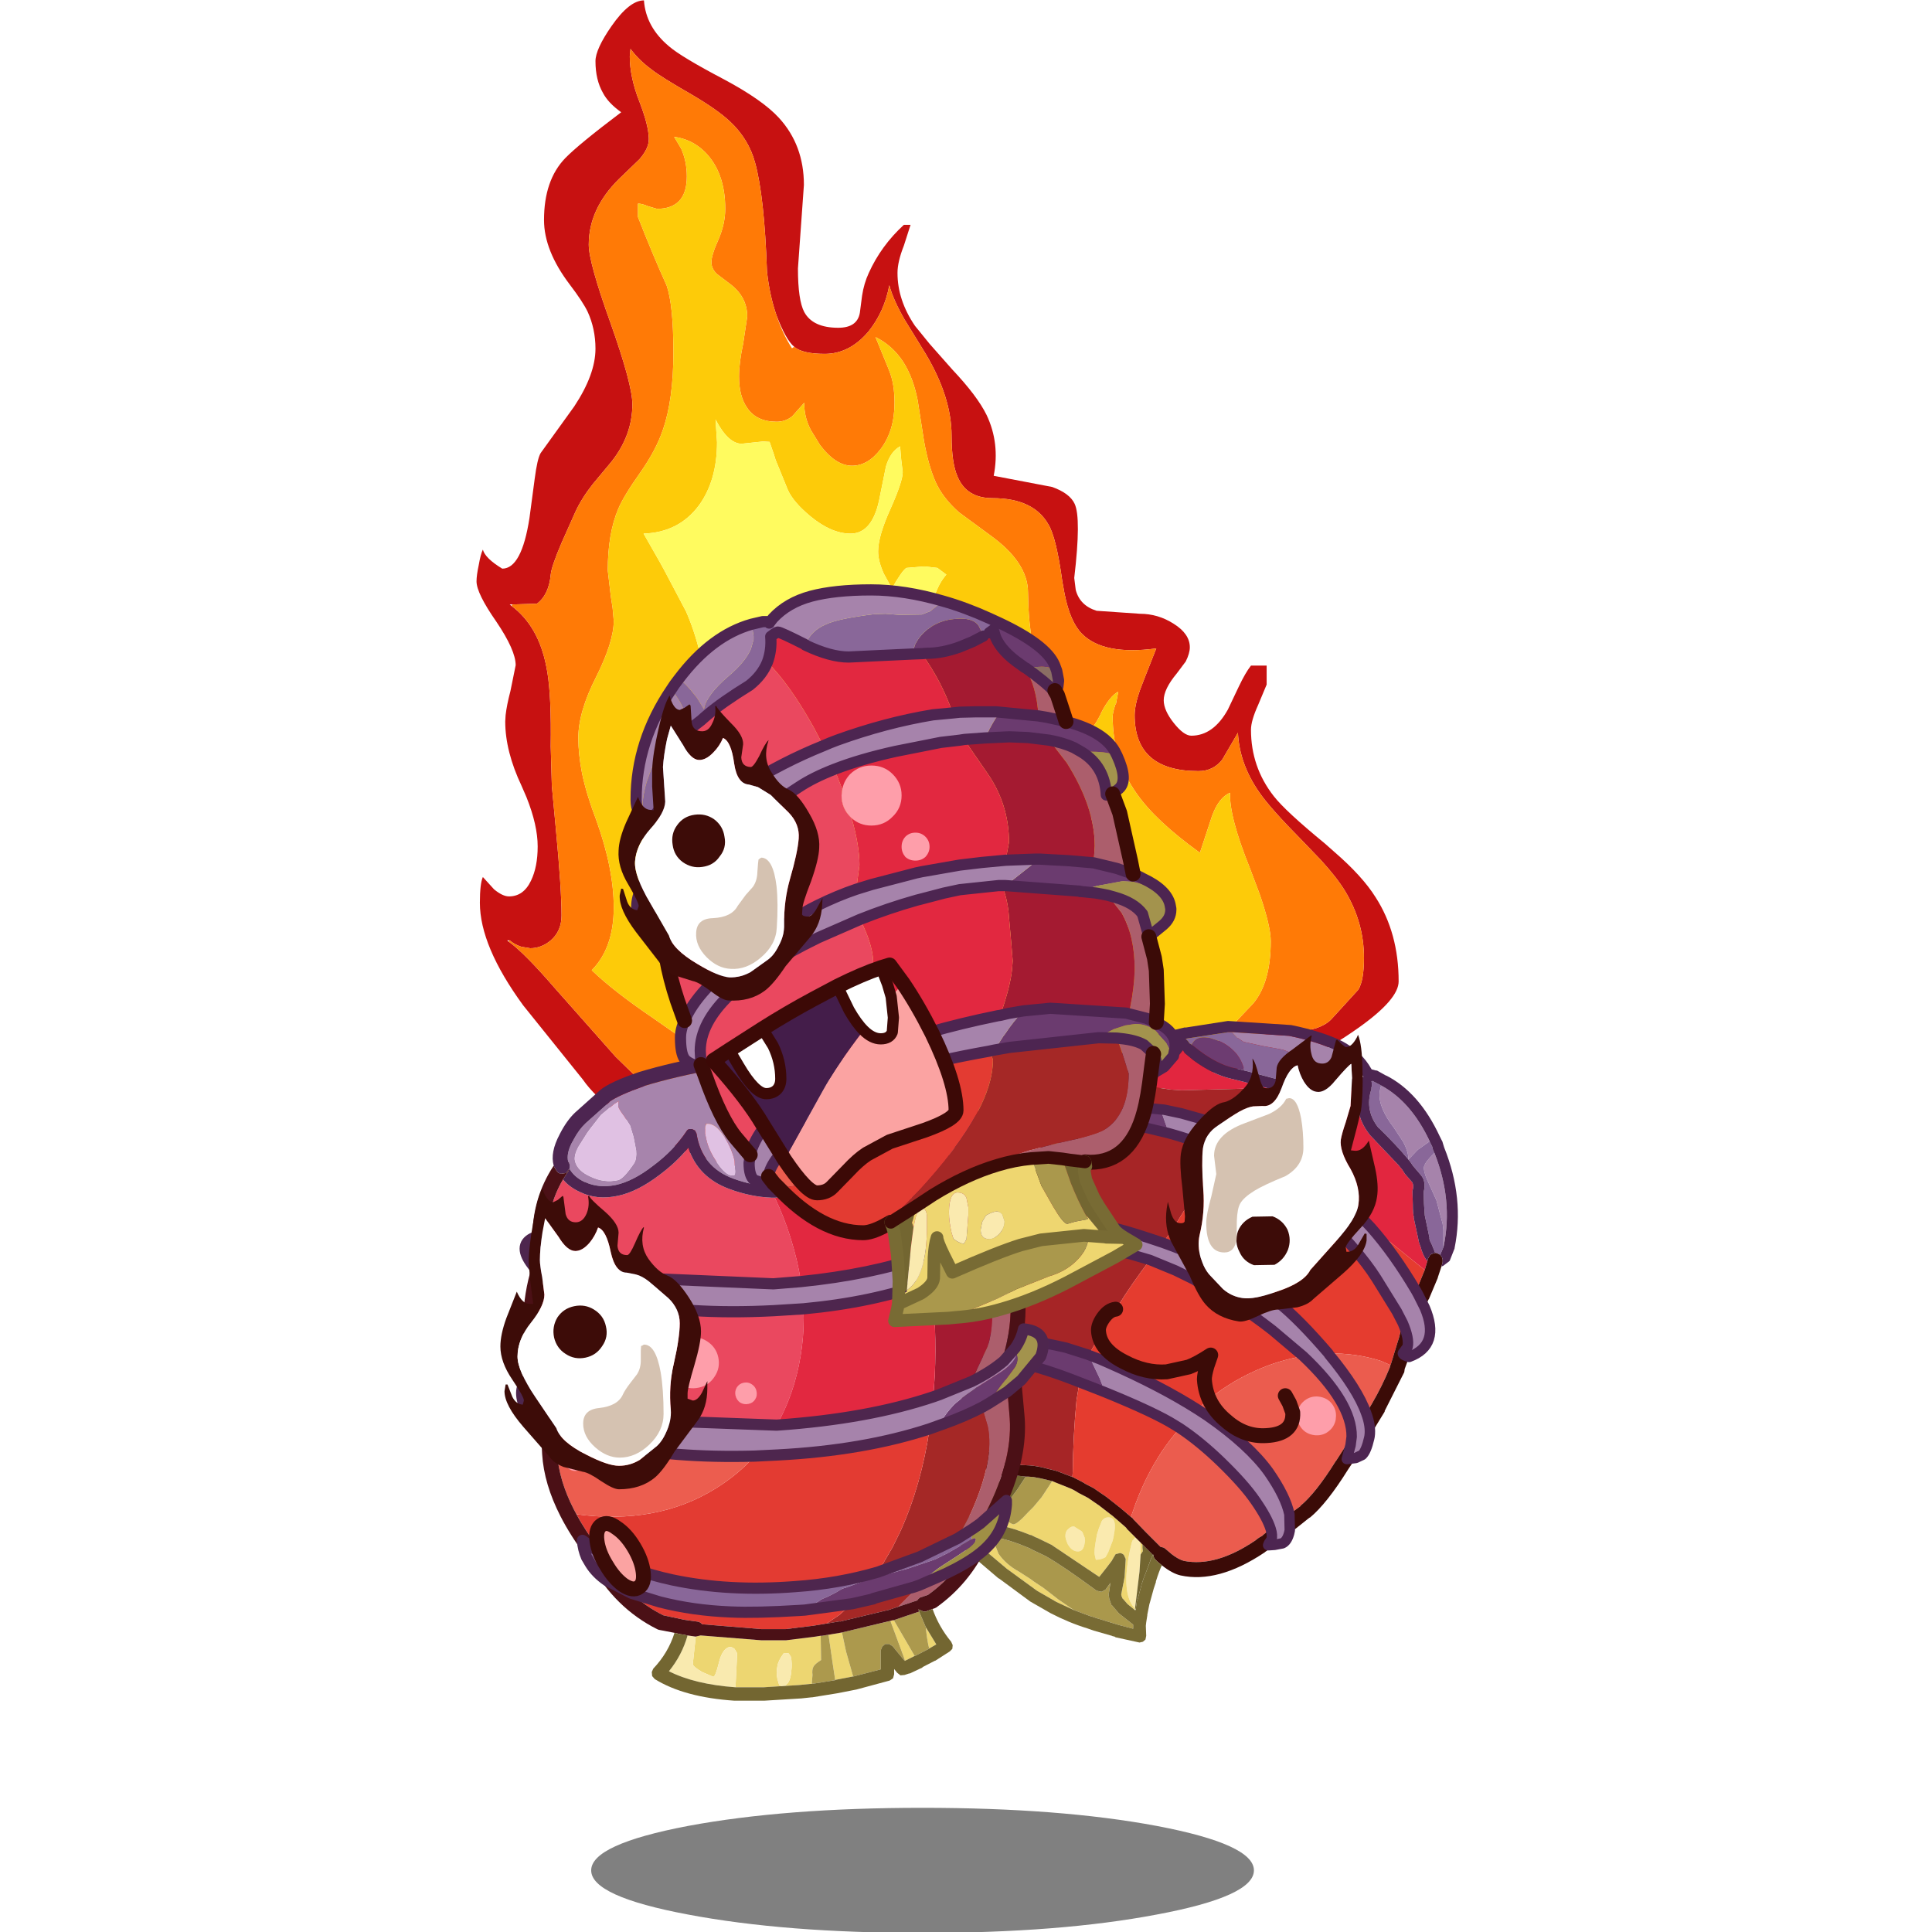 <svg xmlns:ffdec="https://www.free-decompiler.com/flash" xmlns:xlink="http://www.w3.org/1999/xlink" ffdec:objectType="frame" height="100" width="100" xmlns="http://www.w3.org/2000/svg"><use ffdec:characterId="30" height="271.3" transform="matrix(.386 0 0 .386 20.882 -4.67)" width="142.15" xlink:href="#a"/><use ffdec:characterId="31" height="64.95" transform="scale(1.54)" width="64.95" xlink:href="#b"/><defs><g id="a" transform="translate(9.9 12.1)"><use ffdec:characterId="1" height="21.4" transform="matrix(.824 0 0 .784 15.275 242.414)" width="107.85" xlink:href="#c"/><use ffdec:characterId="9" height="161.2" transform="translate(-9.9 -3.1)" width="133.45" xlink:href="#d"/><use ffdec:characterId="10" height="83.45" transform="translate(62.8 136.8)" width="68.7" xlink:href="#e"/><filter id="f"><feConvolveMatrix divisor="4" in="SourceGraphic" kernelMatrix="1 1 1 1" order="2 2" result="filterResult0"/></filter><use ffdec:characterId="12" filter="url(#f)" height="11.45" transform="translate(109.931 187.25) scale(.456)" width="11.45" xlink:href="#g"/><use ffdec:characterId="13" height="38.45" transform="translate(92.35 138.75)" width="28.4" xlink:href="#h"/><filter id="i"><feConvolveMatrix divisor="4" in="SourceGraphic" kernelMatrix="1 1 1 1" order="2 2" result="filterResult1"/></filter><use ffdec:characterId="15" filter="url(#i)" height="34.55" transform="translate(97.75 147.25) scale(.599)" width="21.75" xlink:href="#j"/><use ffdec:characterId="16" height="18.95" transform="translate(82.3 174.55)" width="28.05" xlink:href="#k"/><use ffdec:characterId="17" height="88.35" transform="translate(5.2 139.7)" width="71.45" xlink:href="#l"/><use ffdec:characterId="18" height="10.75" transform="translate(15 203.3)" width="8.3" xlink:href="#m"/><filter id="n"><feConvolveMatrix divisor="4" in="SourceGraphic" kernelMatrix="1 1 1 1" order="2 2" result="filterResult2"/></filter><use ffdec:characterId="20" filter="url(#n)" height="29.95" transform="translate(11.65 179.3) scale(.599)" width="43.15" xlink:href="#o"/><use ffdec:characterId="21" height="40.35" transform="translate(3.1 159.35)" width="27.75" xlink:href="#p"/><filter id="q"><feConvolveMatrix divisor="4" in="SourceGraphic" kernelMatrix="1 1 1 1" order="2 2" result="filterResult3"/></filter><use ffdec:characterId="23" filter="url(#q)" height="25.3" transform="translate(14.2 180.3) scale(.599)" width="18" xlink:href="#r"/><use ffdec:characterId="24" height="99.65" transform="translate(20.55 78.35)" width="73.8" xlink:href="#s"/><use ffdec:characterId="25" height="40.9" transform="translate(18.95 93.25)" width="27.35" xlink:href="#t"/><filter id="u"><feConvolveMatrix divisor="4" in="SourceGraphic" kernelMatrix="1 1 1 1" order="2 2" result="filterResult4"/></filter><use ffdec:characterId="27" filter="url(#u)" height="24.9" transform="translate(29.35 115) scale(.599)" width="18.2" xlink:href="#v"/><use ffdec:characterId="28" height="32.55" transform="translate(30.65 128.4)" width="34.55" xlink:href="#w"/><use ffdec:characterId="29" height="12.75" transform="translate(48.85 102.65)" width="11.8" xlink:href="#x"/></g><g id="y" fill-rule="evenodd"><path d="M25.8 6.15q1.6 1.4 7.4 4.45 5.15 2.75 7.35 5.15 3.35 3.65 3.35 9l-.4 5.6-.4 5.6q0 4.25.85 5.85 1.15 2.1 4.55 2.1 2.55 0 2.9-2l.3-2.3q.25-1.65.9-3.05 1.65-3.65 4.7-6.45h.9l-.9 2.8q-.85 2.15-.85 3.65 0 3.65 2.35 7.1l1.95 2.4 3.05 3.45q3.35 3.55 4.6 6.1 1.8 3.8.95 8.15l7.85 1.5q2.35.85 3 2.25.9 1.9-.05 9.95l.2 1.6q.55 2.1 2.8 2.8l5.8.4q2.45 0 4.55 1.35 2.15 1.35 2.15 3.15 0 .8-.55 1.9l-1.2 1.6q-1.75 2.1-1.75 3.6 0 1.35 1.35 3.05 1.35 1.7 2.35 1.7 2.95 0 4.9-3.5l1.45-3.05q.9-1.9 1.65-2.85h2.1v2.55l-1.15 2.75q-.95 2.1-.95 3.3 0 5 3.05 8.9 1.55 2 6.85 6.35l1.3 1.15q3.75 3.25 5.5 6.05 3.1 4.8 3.1 11.3 0 2.35-5.15 6.05-3.9 2.8-6.9 4.05-2.15.95-7.6 1.45-5.95.55-7.9 1.2-3.95 1.2-8.35 3.25l-6.9 3.2q-7.85 3.45-15.8 3.45l-12.45-.85-4.15.45q-1.4.45-3.25 1.75l-.1.05-3 .55H42l-2.55.6q-7.3 0-15.45-4.35-2.9-1.55-5-3.1-3.15-2.3-4.75-4.6l-8-9.95Q.45 126.8.45 121q0-2.55.4-3.45l1.5 1.65q1.15.95 2 .95 1.95 0 2.95-2.1.9-1.85.9-4.6 0-2.85-1.5-6.6l-.65-1.5q-2.2-4.65-2.2-8.65l.05-.85q.15-1.35.65-3.25l.7-3.45q0-2-2.6-5.85Q0 79.5 0 77.9q0-.8.3-2.2.25-1.45.55-2.05.3 1.15 2.6 2.55 2.6 0 3.65-6.8l.7-5.25q.35-2.7.8-3.45l4.5-6.25q2.85-4.3 2.85-7.75 0-2.65-1.05-4.95-.65-1.35-2.4-3.65-3.45-4.55-3.45-8.65 0-5.35 2.85-8.3 1.8-1.85 7.5-6.15-1.75-1.25-2.45-2.6-1-1.75-1-4.25 0-1.6 2.15-4.7Q20.5 0 22.45 0q.25 3.55 3.35 6.15M40.25 42.3q-.95-2.7-1.3-5.95-.35-10.1-1.6-14.6-.85-3.15-3.35-5.5-1.7-1.6-5.2-3.65-4.1-2.35-5.35-3.35-1.7-1.25-2.8-2.75l-.1 1q0 2.8 1.3 6.1 1.2 3.1 1.25 4.85v.2q0 1.2-1.25 2.65l-2.75 2.65q-4.05 4-4.05 8.8 0 2.4 2.95 10.6 2.9 8.2 2.9 10.8 0 4.15-2.8 7.7l-2.5 3q-1.5 1.9-2.35 3.75l-1.85 4.15Q10.05 75.9 9.95 77q-.25 2.7-1.85 3.9l-3.3.1h-.35l.25.2q3.6 2.7 4.65 8.1l.15.8q.55 3.4.45 9.95l.15 5.3.55 5.9q.75 7.9.75 11.45 0 2.1-1.45 3.35-1.25 1.05-2.75 1.05l-1.2-.2q-.9-.3-1.55-.85H4.1l.2.15q2.1 1.5 6.2 6.25l8.15 9.2 4.05 3.95q8.8 7.85 15.95 7.85 4.7 0 9.65-1.65l.55-.15 2.05-.65q4.4-1.2 9.55-1.2 5.3 0 10.2-2.1l9.15-4.15.85-.25q4.05-1.4 10.15-2.4l9.05-1.45 3.75-.65 6.35-.55q3.2-.15 4.65-1.6l3.65-4q.75-1.25.75-4.25 0-4.8-2.55-9-1.1-1.8-3.25-4.15l-2.45-2.55q-4.3-4.35-5.75-6.45-2.7-3.85-2.9-8.05l-2.1 3.6q-1.2 1.55-3.2 1.55-8.55 0-8.55-7.5 0-1.4.8-3.6l.6-1.55 1.5-3.8q-7.05.95-9.95-1.95-1.6-1.6-2.35-5.4l-.3-1.65q-.8-5.85-1.85-7.6-2-3.55-7.5-3.55-3.5 0-4.7-2.9-.8-1.8-.8-5.5 0-5.15-3.5-11l-.4-.65-2.4-3.9q-1.5-2.6-2.05-4.6-.65 3.5-2.75 6.15-2.55 3.05-5.9 3.05-3 0-4.1-.95-1.1-.9-2.35-4.15" fill="#c71111"/><path d="m4.8 81 3.3-.1q1.6-1.2 1.85-3.9.1-1.1 1.45-4.25l1.85-4.15q.85-1.85 2.35-3.75l2.5-3q2.8-3.55 2.8-7.7 0-2.6-2.9-10.8-2.95-8.2-2.95-10.6 0-4.8 4.05-8.8l2.75-2.65q1.25-1.45 1.25-2.65v-.2q-.05-1.75-1.25-4.85-1.3-3.3-1.3-6.1l.1-1q1.1 1.5 2.8 2.75 1.25 1 5.35 3.35 3.5 2.05 5.2 3.65 2.5 2.35 3.35 5.5 1.25 4.5 1.6 14.6.35 3.25 1.3 5.95.8 2.4 2.05 4.35l.3-.2q1.1.95 4.1.95 3.35 0 5.9-3.05 2.1-2.65 2.75-6.15.55 2 2.05 4.6l2.4 3.9.4.65q3.5 5.85 3.5 11 0 3.7.8 5.5 1.2 2.9 4.7 2.9 5.5 0 7.5 3.55 1.05 1.75 1.85 7.6l.3 1.65q.75 3.8 2.35 5.4 2.9 2.9 9.95 1.95l-1.5 3.8-.6 1.55q-.8 2.2-.8 3.6 0 7.5 8.55 7.5 2 0 3.2-1.55l2.1-3.6q.2 4.2 2.9 8.05 1.45 2.1 5.75 6.45l2.45 2.55q2.15 2.35 3.25 4.15 2.55 4.2 2.55 9 0 3-.75 4.25l-3.65 4q-1.45 1.45-4.65 1.6l-6.35.55-3.75.65 1.6-2.1 2.7-2.85q2.35-2.8 2.35-8.35 0-2-1.5-6.35l-1.3-3.45q-2.8-6.95-2.65-10.1-1.55.65-2.45 3.2L97 114.3q-5.9-4.25-8.45-7.9-3.25-4.55-3.25-10.4 0-.4.35-1.55l.1-.15.3-1.6q-1.15.6-2.3 2.85l-.05.15q-1.1 2.15-1.65 2.15l-1.45-.2q-3.3-1.1-5.15-7.5Q74.2 85.8 74 81.2l-.05-1.8q0-4.05-5.1-7.7l-4.15-3.05q-2.2-1.95-3.15-4.1-.95-2.15-1.55-5.5l-.85-5.45q-.6-3.05-1.95-5.15-1.45-2.2-3.7-3.3l1.8 4.4.05.15q.7 1.7.7 4.25 0 3.75-1.85 6.2-1.7 2.25-3.85 2.25-2.2 0-4.3-2.8l-1.2-1.95q-.95-1.8-.9-3.7l-1.6 1.8q-.9.75-2.1.75-2.7 0-3.95-1.85-1.1-1.55-1.1-4.2 0-1.85.55-4.4l.55-3.65q0-2.7-2.4-4.45l-1.65-1.25q-.75-.7-.75-1.6 0-.95.95-3.05.9-2.1.9-4.1 0-4.9-2.75-7.65-1.75-1.7-4.1-2l.95 1.6q.75 1.7.75 3.7 0 4.35-4 4.35L23 27.6q-.8-.35-1.35-.35v1.8q1.95 5 3.85 9.2.9 2.65.9 8.95 0 6.3-1.4 10.35-.9 2.7-3 5.7-2.3 3.25-3 4.95-1.4 3.3-1.4 8.25l.4 3.4.25 1.65.15 1.7q0 2.8-2.35 7.5-2.4 4.7-2.4 8.2 0 2.15.5 4.75.6 2.85 1.9 6.25 2.35 6.5 2.35 11.75 0 5.4-2.95 8.4 2.9 2.8 8.2 6.4l4.95 3.45 3.65 2.6q1.25.9 5.1 2.8l.95.45q3.15 1.5 4.6 1.85 1.7.45 3.95 2.95l1.45 1.25q-4.95 1.65-9.65 1.65-7.15 0-15.95-7.85l-4.05-3.95-8.15-9.2q-4.1-4.75-6.2-6.25l.15-.15q.65.55 1.55.85l1.2.2q1.5 0 2.75-1.05 1.45-1.25 1.45-3.35 0-3.55-.75-11.45l-.55-5.9-.15-5.3q.1-6.55-.45-9.95l-.15-.8Q8.3 83.9 4.7 81.2l.1-.2" fill="#ff7a06"/><path d="m38.3 145.75-.95-.45q-3.85-1.9-5.1-2.8l-3.65-2.6-4.95-3.45q-5.3-3.6-8.2-6.4 2.95-3 2.95-8.4 0-5.25-2.35-11.75-1.3-3.4-1.9-6.25-.5-2.6-.5-4.75 0-3.5 2.4-8.2 2.35-4.7 2.35-7.5l-.15-1.7-.25-1.65-.4-3.4q0-4.95 1.4-8.25.7-1.7 3-4.95 2.1-3 3-5.7 1.4-4.05 1.4-10.35t-.9-8.95q-1.9-4.2-3.85-9.2v-1.8q.55 0 1.35.35l1.2.35q4 0 4-4.35 0-2-.75-3.7l-.95-1.6q2.35.3 4.1 2 2.75 2.75 2.75 7.65 0 2-.9 4.1-.95 2.1-.95 3.05 0 .9.75 1.6l1.65 1.25q2.4 1.75 2.4 4.45l-.55 3.65q-.55 2.55-.55 4.4 0 2.65 1.1 4.2 1.25 1.85 3.95 1.85 1.2 0 2.1-.75l1.6-1.8q-.05 1.9.9 3.7l1.2 1.95q2.1 2.8 4.3 2.8 2.15 0 3.85-2.25 1.85-2.45 1.85-6.2 0-2.55-.7-4.25l-.05-.15-1.8-4.4q2.25 1.1 3.7 3.3 1.35 2.1 1.95 5.15l.85 5.45q.6 3.35 1.55 5.5.95 2.15 3.15 4.1l4.15 3.05q5.1 3.65 5.1 7.7l.05 1.8q.2 4.6 1.45 8.95 1.85 6.4 5.15 7.5l1.45.2q.55 0 1.65-2.15l.05-.15q1.15-2.25 2.3-2.85l-.3 1.6-.1.15Q85.3 95.6 85.3 96q0 5.85 3.25 10.4 2.55 3.65 8.45 7.9l1.6-4.85q.9-2.55 2.45-3.2-.15 3.15 2.65 10.1l1.3 3.45q1.5 4.35 1.5 6.35 0 5.55-2.35 8.35l-2.7 2.85-1.6 2.1-9.05 1.45q-6.1 1-10.15 2.4l-.1-3q0-4 1.8-7.6.75-1.55 1.9-3.05l2.5-3.9q1.15-2.45 1.15-5.6 0-3.5-3.55-8.25-3.65-4.9-6.7-4.9-4.85 0-7.55-2-1.1-.8-1.85-1.95-1.95-2.9-1.95-9.05 0-1.05.55-3.55l.55-3.55-.35-.4-2.4 2.35q-1.5 1.45-2.4 2.75l-.75-4.2-.3-1.75q-.35-1.85-.35-2.45 0-1.8.7-3.7.6-1.55 1.45-2.5l-1.2-.9-1.75-.2-2.4.2q-.55.3-1.95 2.75l-1.1-2q-.75-1.7-.75-2.95 0-2.05 1.65-5.7 1.65-3.7 1.65-4.95l-.2-1.65-.15-1.8q-1.3.7-1.9 2.7l-.8 3.95q-.9 5.05-3.95 5.05-2.55 0-5.35-2.3-2.3-1.9-3.05-3.55L40.1 61.6l-.2-.65-.6-1.75-.9-.05-2.85.3q-1.8 0-3.5-3.25l.2 3.05q0 5.15-2.45 8.5-2.7 3.6-7.4 3.75l2.25 3.95.6 1.1 2.85 5.4q2.75 6.3 3.05 14.85v1.95q0 6.6-1.45 11.15-1.5 4.6-1.5 8.05 0 5.65 1.7 9.15 1.25 2.55 5.2 6.9l.1.05q1.55 1.7 2 4.4l.5 4.75q.15 1.4.6 2.55" fill="#fdcb09"/><path d="m48.3 151.8-1.45-1.25q-2.25-2.5-3.95-2.95-1.45-.35-4.6-1.85-.45-1.15-.6-2.55l-.5-4.75q-.45-2.7-2-4.4l-.1-.05q-3.95-4.35-5.2-6.9-1.7-3.5-1.7-9.15 0-3.45 1.5-8.05 1.45-4.55 1.45-11.15V96.8q-.3-8.55-3.05-14.85l-2.85-5.4-.6-1.1-2.25-3.95q4.7-.15 7.4-3.75 2.45-3.35 2.45-8.5l-.2-3.05q1.7 3.25 3.5 3.25l2.85-.3.9.05.6 1.75.2.65 1.65 4.05q.75 1.65 3.05 3.55 2.8 2.3 5.35 2.3 3.05 0 3.95-5.05l.8-3.95q.6-2 1.9-2.7l.15 1.8.2 1.65q0 1.25-1.65 4.95-1.65 3.65-1.65 5.7 0 1.25.75 2.95l1.1 2q1.4-2.45 1.95-2.75l2.4-.2 1.75.2 1.2.9q-.85.95-1.45 2.5-.7 1.9-.7 3.7 0 .6.35 2.45l.3 1.75.75 4.2q.9-1.3 2.4-2.75l2.4-2.35.35.4-.55 3.55q-.55 2.5-.55 3.55 0 6.15 1.95 9.05.75 1.15 1.85 1.95 2.7 2 7.55 2 3.05 0 6.7 4.9 3.55 4.75 3.55 8.25 0 3.15-1.15 5.6l-2.5 3.9q-1.15 1.5-1.9 3.05-1.8 3.6-1.8 7.6l.1 3-.85.25-9.15 4.15q-4.9 2.1-10.2 2.1-5.15 0-9.55 1.2l-2.05.65-.55.15" fill="#fffb5f"/></g><g id="e"><path d="m38.4 1.6 7.65.5q3.95.8 6.45 2.05h-.05Q54.7 5.3 55.8 7.3l.1.1.15.25-.25-.1-3.7.8q-.45-1.2-1.7-2.1-1.25-.9-5.2-2.3l-2.75-.5-2.5-.55-.9-.6-.65-.7m20 7.15q4 2.15 6.5 7.45v.05l-1.55 1.1-.2.2-1.1 1.15q.05-1-.7-2.4l-1.25-1.9q-2.1-2.75-1.9-4.7l.05-.35.15-.6m7.15 9.05q2.5 6.3 1.25 12.45l-.05.2v-2.3l-.1-.85-.85-3.2-.1-.2-1.15-2.55q-.5-1.2-.4-1.7.15-.65 1.4-1.85m-1.3 20.75q2.15 5.05-2.1 6.6h-.05q-1.05-.35-.7-.6l.55-.75q.25-1.1-.65-3.2l-.8-1.55-2.75-4.45q-2.3-3.65-8.15-9.5-2.45-2.45-7.35-5l-2.65-1.3-.5-.2-4.35-1.85q-2.45-.95-4.85-1.6l-.15-.55-.85-2.4-.1-.25.5.05 2.35.5 4.6 1.3q3.3 1.3 6.55 3.1 1.8.95 3.6 2.1 5 3.1 9.1 7.15l1.55 1.65q3.1 3.5 6.05 8.5l.3.55.85 1.7m-7.4 17.25-.05.25q-.4 1.75-.95 2.25l-.85.4-1.2.15.5-1.85.15-1.15q.05-4.6-6.5-10.8l-4.15-3.5Q39 37.8 33.65 35l-.3-.2-2.55-1.25-3.4-1.4-2.55-.75-.75-.2-2.5-2.95-.75-.8.5.1q2.4.5 6 1.7l1.8.6q2.8 1 4.7 1.9l.55.2.75.35 3.9 2q2.75 1.4 5.6 3.6 2.8 2.25 6.7 6.8l.05.1q3.85 4.65 5 7.9.65 1.75.45 3.1m-10.8 13.05q-.3 1.05-.9 1.3l-1.05.2-.75.05v-.25l.35-.5q.15-.6-.1-1.4-.45-1.5-2.05-3.8-1.5-2.2-4.65-5.25-2.8-2.7-5.5-4.5l-.65-.4q-2.6-1.65-9.35-4.4l-.75-1.9-1.45-3.05-.1-.1.1.05 1.45.55 1.15.5q7.05 3.1 12 6.25l1.3.85q5.6 3.9 8.2 7.5 2.3 3.3 2.8 5.7l.05 2.15-.1.45" fill="#a683ab" fill-rule="evenodd"/><path d="M1.2 46.3q-.1-.55.05-1.15l.15-.5q.4-.85 1.45-1.35l2.1-.55.15-.05 2.4-.1q2.8 0 8.6 1.3l3 .95.1.1L20.65 48l.75 1.9-1.65-.65-1.8-.7q-4.7-1.85-7.9-2.55l-.55-.45q-1.8-1.6-3.3-1.95l-1.35-.05q-1.1.15-2.1 1.05l-.4.35-.15.15-1 1.2m4-16.85q.75-1.6 3.6-2.3h.1l1.2-.25 1.05-.15.9-.1 5.65.35 1.7.25 1.45.2.75.8 2.5 2.95-8.5-1.1-.05-.05-.35-.2q-2.8-1.65-4.15-1.95l-.35-.05-.9-.1-.6.05-.7.1q-1.75.3-3.1 1.65l-.2-.1m9.65-15.6q1.4-1.9 5-2.3l2.45-.1h1.1l5.4.5.1.25.85 2.4.15.55-2.7-.65-2.15-.35q-3.05-.5-5.15-.05l-.2.05-1 .3-1.1-.3-.75-.1-2-.05v-.15M24.5 5.8q1.35-1.8 6.3-3l-.25.4q-1 1.3-3.15 2.2l-.75.35-.05.05h-.05l-.55.25-.75-.2-.75-.05" fill="#6b3b6f" fill-rule="evenodd"/><path d="m2.35 48.05-.35-.3q-.65-.65-.8-1.45l1-1.2.15-.15.4-.35q1-.9 2.1-1.05l1.35.05q1.5.35 3.3 1.95l.55.45-2.45-.4-2.85.15-.1.05q-1.45.45-1.75 1.9l.1.95-.65-.6m3.75-15.4-.6-.75Q4.8 31 5 30v-.1l.4-.35q1.35-1.35 3.1-1.65l.7-.1.6-.05.9.1.35.05q1.35.3 4.15 1.95l.35.2v.05l-.1-.05-1.65-.15h-2.2l-2 .4q-2.45.8-2.7 3.3l-.8-.95m7.55-15.1q-.7-1.15 1.05-3.5l.15-.05 2 .05.75.1 1.1.3q-2.85 1.05-3.75 4.2-.35.2-1.25-1l-.05-.1" fill="#a3934d" fill-rule="evenodd"/><path d="M24.45 8.45q1-.6 2.75-1.3l.1-.05.65-.3q2.7-1.1 3.85-2.75h.05l.2.35 1.15.95q2.65 1.95 5.1 2.5l1.65.4 3.2.85-11.5.3-1.5-.1-5.7-.85M53.2 9.6l2.2-.5h.05l.1.05q-.95 3.4 1.4 6.3l.05.05 3.8 4-.05-.05.2.25.25.3.3.45.05.1.95 1.1.05.05q.25.4.1 1l-.05.2.05 1.8q0 1.25.15 1.75l-.05-.05.7 3.25v.05l.2.6v-.05q.35 1.35.95 2.05l-.35 1.2-4.7-3.8-2.5-1.9-1.55-1.65Q51.4 22.1 46.4 19q-1.8-1.15-3.6-2.1 3-1.25 6.1-2.45l4-2.35q1.15-.9.65-2.05l-.35-.45M42.25 20.1l-.4-.15-3.2-1.1.45-.25.5.2 2.65 1.3" fill="#e2263f" fill-rule="evenodd"/><path d="m24.1 8.7.35-.25 5.7.85 1.5.1 11.5-.3.3.1 3.45.95h.05l5.15-.3.4-.1-.05.05.75-.2.35.45q.5 1.15-.65 2.05l-4 2.35q-3.1 1.2-6.1 2.45-3.25-1.8-6.55-3.1l-4.6-1.3-2.35-.5-.5-.05-5.4-.5h-1.1l.05-.05 1.2-2.15.1-.15h.05l.15-.15.05-.05.2-.2m15 9.9-.45.25-2.05 1.35q-2.7 2-4.35 4.9l-1.85 3-1.25 1.75-1.8-.6q-3.6-1.2-6-1.7l-.5-.1-1.45-.2-1.7-.25-5.65-.35-.9.1.4-.9 2.3-5q1.1-2 3-4 1.45-1.55 3.05-2.75 2.1-.45 5.15.05l2.15.35 2.7.65q2.4.65 4.85 1.6l4.35 1.85M4.95 42.75l.25-1.65v-.05q.7-3.35 1.4-4.9.3-.85 2.55-5l.45-.85 2-.4h2.2l1.65.15.1.05v-.05l.05.05 8.5 1.1.75.2 2.55.75Q25.05 35.2 23 38.5l-3.2 5.3-.6 1.1-.1-.05-3-.95q-5.8-1.3-8.6-1.3l-2.4.1-.15.05M15.6 30.1h-.05.05M10.05 46q3.2.7 7.9 2.55l-.4 2.45q-.45 4.75-.5 9.55l-.05.7-2.1-.8-2-.5h.05l-1.15-.2h-.05l-.5-.05-.95-.05h-.2l-.15-.05-.65-.05-.6-.3-.35-.05-.2-.05Q4.4 58.3 4.1 53.3v-.05q-.05-1.75.2-4.6l.2-1.95.15-.45v-.45l.1-.05 2.85-.15 2.45.4" fill="#a62526" fill-rule="evenodd"/><path d="m38.65 18.85 3.2 1.1.4.15q4.9 2.55 7.35 5 5.85 5.85 8.15 9.5l2.75 4.45.8 1.55-.5 1.95-1.1 3.6-.05.05v.05l-1.25-.55q-3.45-1.1-7.05-1-3.9-4.55-6.7-6.8-2.85-2.2-5.6-3.6l-3.9-2-.75-.35-.55-.2q-1.9-.9-4.7-1.9l1.25-1.75 1.85-3q1.65-2.9 4.35-4.9l2.05-1.35M27.4 32.15l3.4 1.4 2.55 1.25.3.2Q39 37.8 43.8 41.55l4.15 3.5q-3.3.55-6.4 1.95-3.9 1.75-7.05 4.5l-.7.7q-4.95-3.15-12-6.25l-1.15-.5-1.45-.55.6-1.1 3.2-5.3q2.05-3.3 4.4-6.35M17 61.25l.05-.7q.05-4.8.5-9.55l.4-2.45 1.8.7 1.65.65q6.75 2.75 9.35 4.4l.65.4q-1.25 1.45-2.35 3.05-2.5 3.8-3.95 8.15l-.25.7-1.35-1.15-1.9-1.5-1.75-1.2-1.25-.65h.05q-.7-.4-1.35-.7l-.05-.05-.25-.1M57.05 27.8l2.5 1.9 4.7 3.8-.15.35-1 2.45q-2.95-5-6.05-8.5" fill="#e53c2f" fill-rule="evenodd"/><path d="M51.35 44.7q3.6-.1 7.05 1l1.25.55-.1.35q-1 2.45-2.4 4.85l-.75 1.25q-1.15-3.25-5-7.9l-.05-.1m-3.4.35q6.55 6.2 6.5 10.8l-2.1 3.25-.05.05q-2.65 4.25-4.7 5.95v.05l-1.5 1.1q-.5-2.4-2.8-5.7-2.6-3.6-8.2-7.5l-1.3-.85.7-.7q3.15-2.75 7.05-4.5 3.1-1.4 6.4-1.95M31.4 54.7q2.7 1.8 5.5 4.5 3.15 3.05 4.65 5.25 1.6 2.3 2.05 3.8l-.2.1-.05.05-.75.6-.1.1-.05.05q-.5.25-.9.6-5.3 3.6-9.6 2.75-.75-.2-1.7-.95l-.05-.05-.65-.55q-.3-.3-.7-.3L27.5 69.3l-.6-.6-1.55-1.6-.2-.2v-.05l-.3-.25.25-.7q1.45-4.35 3.95-8.15 1.1-1.6 2.35-3.05" fill="#eb5c4e" fill-rule="evenodd"/><path d="m25.45 69.35.4.4.25.25.05.65v1l-.15 2.3-.6 4.95q-1.9-1.95-.7-7.7l.25-1.1.1-.3.4-.45m-5.3.45.15-.85.25-.8.4-1q.4-.6 1.15-.45.9.25.45 2.35v.1l-.15.65-.6 1.55-.35.65q-.6.35-1.3.35L20 71.7q-.1-.5.15-1.9m-3.6-1.65q.3-.3.7-.25l.15.1.8.5.15.15.3.75.05.4-.1.55q-.2 1.05-1.15.85-.6-.15-1.05-.9l-.2-.5q-.2-.5-.1-1 .1-.4.45-.65" fill="#faeaaf" fill-rule="evenodd"/><path d="m14.3 61.8.15.05h-.05l2.25.9q.6.25 1.2.65l.1.05 1.15.6 1.6 1.1.05.05 1.75 1.35.05.05 1.55 1.35.2.2h-.05l1.2 1.2-.4.45-.1.3-.25 1.1q-1.2 5.75.7 7.7v.15l.05.05v.05l-1.05-.85-.65-.75v.05l-.15-.35-.05-.25.3-1.55v.05l.15-.85.15-2.4-.25-.55q-.2-.2-.5-.25l-.6.15-.3.5-.2.35.05-.05-.8 1.05-.95 1.2-6.4-4.3-2.05-1 .05.05-.2-.1-.6-.3v.05q-2.15-.9-4.3-1.35l-.6-.15-.9-.1 1.2-1.05.35-.15-.3.3.05.1 1.3.5q.65.4.85.45h.05q.5 0 2-1.65l.7-.7.75-.9.3-.35.4-.6 1.05-1.6M26.1 70l.3.3v.45l.05.45-.3.45v-1L26.1 70m-5.95-.2q-.25 1.4-.15 1.9l.15.65q.7 0 1.3-.35l.35-.65.6-1.55.15-.65v-.1q.45-2.1-.45-2.35-.75-.15-1.15.45l-.4 1-.25.8-.15.85m-3.6-1.65q-.35.25-.45.65-.1.5.1 1l.2.5q.45.75 1.05.9.95.2 1.15-.85l.1-.55-.05-.4-.3-.75-.15-.15-.8-.5-.15-.1q-.4-.05-.7.25M6.3 69.3l.1.5.7 1.75q1 1.45 2.75 2.4l1.55 1 .4.3 1.35.9 2 1.55 2.05 1.4-2.35-1.1-2.6-1.5-4.05-2.95-4.75-4h.05l-.5-.4h.05l-.5-.45 1.75.3h.1l.2.05 1.6.2.1.05" fill="#eed670" fill-rule="evenodd"/><path d="M10.75 61.2h.3l.65.05h.05l.8.15h.05l1.7.4-1.05 1.6-.4.6-.3.35-.75.9-.7.7q-1.5 1.65-2 1.65h-.05q-.2-.05-.85-.45l-1.3-.5-.05-.1.3-.3.15-.2 2.3-3.1 1.15-1.75m6.45 17.9-2.05-1.4-2-1.55-1.35-.9-.4-.3-1.55-1Q8.1 73 7.1 71.55l-.7-1.75-.1-.5.45.05q2 .4 4 1.25l.5.2.2.1.05.05 1.9.9q2.3 1.3 6.85 4.65l.65.15.55-.3.65-.9-.2 1.35-.05.15.1.65.3.85h.05l.9 1.05.05.05 1.9 1.5v.55l-1.9-.5-.5-.15-2.45-.75-.75-.25h-.05l-2.3-.85" fill="#aa984c" fill-rule="evenodd"/><path d="m26.4 70.3.05.05 1.35 1.35-.2.4-.15.3.05-.05-.9 2.4v-.05l-.35 1.05v.05l-.55 2.05-.05.05-.15 1.05-.1-.05.6-4.95.15-2.3.3-.45-.05-.45v-.45M9.25 61.05l.6.05.45.05.45.05-1.15 1.75-2.3 3.1-.15.2-.35.15-1.2 1.05-.65-.05-.2-.05L6.6 65.5l.75-.95h.05l1.35-1.9.45-1.15v.05l.05-.5" fill="#736631" fill-rule="evenodd"/><path d="M52.1 8.35H52l-.15.05-4.55.3-3.45-.95-3.55-.95-.25-.05q-.25-1.25-1.1-2.3-1.2-1.35-2.8-1.85l-.6-.2q-1.6-.35-2.25.4l-.3.4-.05.05-.25-.15-.2-.3-.3-.3.2-.05 5.55-.85h.45l.65.7.9.6 2.5.55 2.75.5q3.95 1.4 5.2 2.3 1.25.9 1.7 2.1M65.65 31.2l-.55-1.35h-.05l-.2-.6h.05l-.65-3.1v-.05l-.1-1.45-.05-1.6q.35-1.35-.3-2.2l-1.15-1.35-.2-.3-.1-.15-.2-.25-.05-.05-.05-.05-.05-.1-.05-.05q-1.45-1.75-3.9-4.15l.05.1q-1.95-2.4-1-5.25v-.3h.05V8.4l-.05-.2.1-.05h.05l1.05.55.05.05h.05l-.15.6-.05.35q-.2 1.95 1.9 4.7l1.25 1.9q.75 1.4.7 2.4l1.1-1.15.2-.2 1.55-1.1.35.7.1.4.05.15.15.3q-1.25 1.2-1.4 1.85-.1.5.4 1.7l1.15 2.55.1.2.85 3.2.1.85v2.3l-.4.95-.05.05-.4-.2-.25-.05" fill="#896799" fill-rule="evenodd"/><path d="M26 6.05q-1.35.55-2.25 1.1l.35-.85h.05l.3-.45.05-.05.75.05.75.2" fill="#8b6e64" fill-rule="evenodd"/><path d="m40.05 6.75-1.4-.35h-.05q-2.15-.5-4.55-2.3l-.95-.75-.15-.1.05-.05.3-.4q.65-.75 2.25-.4l.6.2q1.6.5 2.8 1.85.85 1.05 1.1 2.3" fill="#6d3c71" fill-rule="evenodd"/><path d="m22.2 7.75.35-.25q.15-.2.4-.25l.25-.05q.4 0 .7.3l.2.3.1.4v.25l-.1.25-.2.2-.05.05-.15.15h-.05l-.1.15-1.2 2.15-.05.05-2.45.1.75-1.1 1.3-2.25h-.05l.05-.1h.05l.25-.35M64.6 32.3l.1-.35.25-.45.2-.15.5-.15.25.05.4.2.2.25.05.05.1.35v.35l-.15.55-.5 1.5v.05l-1.2 2.85-.05.05-.5 1.1-.85-1.7-.3-.55 1-2.45.15-.35.35-1.2m-2.45 12.85-.6 1.65v.05l-.05.35-2.65 5.25h.05l-2.05 3.35q.2-1.35-.45-3.1l.75-1.25q1.4-2.4 2.4-4.85l.1-.35v-.05l.05-.05 1.1-3.6.5-1.95q.9 2.1.65 3.2l-.55.75q-.35.25.7.6h.05M55 58.7l-1 1.5q-2.9 4.65-5.15 6.5h-.05l-2.7 2.15h-.05l.1-.45-.05-2.15 1.5-1.1v-.05q2.05-1.7 4.7-5.95l.05-.05 2.1-3.25L54.3 57l-.5 1.85 1.2-.15M44.1 70.35l-.3.25-.35.3-.1.05-.5.35-.05.05q-6.25 4.2-11.3 3.1-1.1-.25-2.5-1.35l-.65-.55-.2-.2q-.3-.3-.3-.7l-.05.05-1.35-1.35-.05-.05-.3-.3-.25-.25-.4-.4-1.2-1.2h.05l-.2-.2-1.55-1.35-.05-.05-1.75-1.35-.05-.05-1.6-1.1-1.15-.6-.1-.05q-.6-.4-1.2-.65l-2.25-.9h.05l-.15-.05-1.7-.4h-.05l-.8-.15h-.05l-.65-.05h-.3l-.45-.05-.45-.05-.6-.05V61l-.1.05-.75.2-.75-.2h-.1q-5.05-1.1-5.45-7.7-.05-1.85.2-4.85l.05-.45.65.6-.1-.95q.3-1.45 1.75-1.9v.45l-.15.45-.2 1.95q-.25 2.85-.2 4.6v.05q.3 5 4.05 5.85l.2.05.35.05.6.3.65.05.15.05h.2l.95.05.5.05h.05l1.15.2h-.05l2 .5 2.1.8.25.1.05.05q.65.3 1.35.7h-.05l1.25.65 1.75 1.2 1.9 1.5 1.35 1.15.3.25v.05l.2.2 1.55 1.6.6.6 1.35 1.35q.4 0 .7.3l.65.55.05.05q.95.75 1.7.95 4.3.85 9.6-2.75.4-.35.9-.6l.05-.05.1-.1.75-.6.05-.05.2-.1q.25.8.1 1.4l-.35.5v.25l.75-.05M2.85 43.3q.15-1.7.4-2.65.75-3.65 1.5-5.3v.05q.2-.6 1.35-2.75l.8.95q.25-2.5 2.7-3.3l-.45.85q-2.25 4.15-2.55 5-.7 1.55-1.4 4.9v.05l-.25 1.65-2.1.55M8.8 27.15l.9-2.05v-.05l2.4-5.15v-.05l1.55-2.3.05.1q.9 1.2 1.25 1 .9-3.15 3.75-4.2l1-.3.2-.05q-1.6 1.2-3.05 2.75-1.9 2-3 4l-2.3 5-.4.9-1.05.15-1.2.25h-.1m34.55 43-.1.25h.1-.1l.1-.25M3.05 48.9 3 48.65l.05.25" fill="#3b0b07" fill-rule="evenodd"/><path d="m52.1 8.35 3.7-.8.25.1-.15-.25-.1-.1q-1.1-2-3.35-3.15h.05Q50 2.9 46.05 2.1l-7.65-.5h-.45l-5.55.85-.2.05.3.3.2.3.25.15.15.1.95.75q2.4 1.8 4.55 2.3h.05l1.4.35.25.05 3.55.95 3.45.95 4.55-.3.15-.05h.1m-29.9-.6q-.1-.35.1-.95l.5-1.2v.05l.45-.75h.05q1.55-2.25 7.6-3.65l1.25-.3-.05.05 5.75-.9 8.5.55q4.15.85 6.8 2.15 2.65 1.4 3.95 3.75l.05.05.6.15h.1l1.25.7-.05-.05q4.45 2.25 7.2 8.15l.4.8v.05l.2.65q2.75 6.85 1.4 13.5v.05l-.65 1.65-.1.1-.8.6-.15.05h-.05l.15-.55v-.35l-.1-.35-.05-.05-.2-.25.05-.05.4-.95.05-.2q1.25-6.15-1.25-12.45l-.15-.3-.05-.15-.1-.4-.35-.7v-.05q-2.5-5.3-6.5-7.45h-.05l-.05-.05-1.05-.55h-.05l-.1.05.05.2v.55h-.05v.3q-.95 2.85 1 5.25l-.05-.1q2.45 2.4 3.9 4.15l.05.05.05.1.05.05.05.05.2.25.1.15.2.3 1.15 1.35q.65.85.3 2.2l.05 1.6.1 1.45v.05l.65 3.1h-.05l.2.6h.05l.55 1.35-.5.15-.2.15-.25.45-.1.35q-.6-.7-.95-2.05v.05l-.2-.6v-.05l-.7-3.25.05.05q-.15-.5-.15-1.75l-.05-1.8.05-.2q.15-.6-.1-1l-.05-.05-.95-1.1-.05-.1-.3-.45-.25-.3-.2-.25.05.05-3.8-4-.05-.05q-2.35-2.9-1.4-6.3l-.1-.05h-.05l-2.2.5-.75.2.05-.05-.4.1-5.15.3h-.05l-3.45-.95-.3-.1-3.2-.85-1.65-.4q-2.45-.55-5.1-2.5l-1.15-.95-.2-.35h-.05Q30.65 5.7 27.95 6.8l-.65.3-.1.05q-1.75.7-2.75 1.3l-.35.25.1-.25V8.2l-.1-.4-.2-.3q-.3-.3-.7-.3l-.25.05q-.25.05-.4.25l-.35.25m2.3-1.95-.05.05-.3.45h-.05l-.35.85q.9-.55 2.25-1.1l.55-.25h.05l.05-.05.75-.35q2.15-.9 3.15-2.2l.25-.4q-4.95 1.2-6.3 3" fill="#4d2551" fill-rule="evenodd"/><path d="M29 73.1q-.35.7-.8 2.15v.1l-.3.9-.55 2v-.05l-.3 1.5v.1l-.15.95-.05.45.05 1.35-.1.5-.35.3-.45.1-3.2-.7-.15-.1-.25-.05-.1-.05-2.45-.7-.85-.3q-2.45-.75-4.95-2.05l-2.7-1.55-4.2-3.1H7.1L2.35 70.8l-.05-.05-.3-.25-.05-.05-1.7-1.55-.25-.5q0-.3.15-.55l.45-.35q.75-.3 1.4-.45l.1-.05h.05l.9-.45h.05l2.25-2.2.7-.85v-.05l1.2-1.65h.05l.2-.55.05-.1h.05l-.05-.1h.1l.75.2.75-.2.1-.05v.05l-.05.5v-.05l-.45 1.15-1.35 1.9h-.05l-.75.95-1.85 1.85.2.05.65.05.9.1.6.15q2.15.45 4.3 1.35V69l.6.3.2.1-.05-.05 2.05 1 6.4 4.3.95-1.2.8-1.05-.05.05.2-.35.3-.5.6-.15q.3.05.5.25l.25.55-.15 2.4-.15.85v-.05l-.3 1.55.05.25.15.35v-.05l.65.75 1.05.85v-.05l.05-.15.15-1.05.05-.05.55-2.05v-.05l.35-1.05v.05l.9-2.4-.05.05.15-.3.2-.4.05-.05q0 .4.3.7l.2.2.65.55m-11.8 6 2.3.85h.05l.75.25 2.45.75.5.15 1.9.5v-.55l-1.9-1.5-.05-.05-.9-1.05h-.05l-.3-.85-.1-.65.05-.15.2-1.35-.65.9-.55.3-.65-.15q-4.55-3.35-6.85-4.65l-1.9-.9-.05-.05-.2-.1-.5-.2q-2-.85-4-1.25l-.45-.05-.1-.05-1.6-.2-.2-.05h-.1l-1.75-.3.5.45H3l.5.4h-.05l4.75 4 4.05 2.95 2.6 1.5 2.35 1.1" fill="#786b34" fill-rule="evenodd"/><path d="M64.25 38.55q2.15 5.05-2.1 6.6h-.05q-1.05-.35-.7-.6l.55-.75q.25-1.1-.65-3.2l-.8-1.55-2.75-4.45q-2.3-3.65-8.15-9.5-2.45-2.45-7.35-5l-2.65-1.3-.5-.2-4.35-1.85q-2.45-.95-4.85-1.6l-2.7-.65-2.15-.35q-3.05-.5-5.15-.05l-.2.05-1 .3q-2.85 1.05-3.75 4.2-.35.2-1.25-1l-.05-.1q-.7-1.15 1.05-3.5l.15-.2q1.4-1.9 5-2.3l2.45-.1h1.1l5.4.5.5.05 2.35.5 4.6 1.3q3.3 1.3 6.55 3.1 1.8.95 3.6 2.1 5 3.1 9.1 7.15l1.55 1.65q3.1 3.5 6.05 8.5l.3.55.85 1.7m-7.4 17.25-.05.25q-.4 1.75-.95 2.25l-.85.4-1.2.15.5-1.85.15-1.15q.05-4.6-6.5-10.8l-4.15-3.5Q39 37.8 33.65 35l-.3-.2-2.55-1.25-3.4-1.4-2.55-.75-.75-.2-8.5-1.1h-.05l-.1-.05-1.65-.15h-2.2l-2 .4q-2.45.8-2.7 3.3l-.8-.95-.6-.75Q4.8 31 5 30v-.1l.2-.45q.75-1.6 3.6-2.3h.1l1.2-.25 1.05-.15.9-.1 5.65.35 1.7.25 1.45.2.5.1q2.4.5 6 1.7l1.8.6q2.8 1 4.7 1.9l.55.2.75.35 3.9 2q2.75 1.4 5.6 3.6 2.8 2.25 6.7 6.8l.05.1q3.85 4.65 5 7.9.65 1.75.45 3.1m-10.8 13.05q-.3 1.05-.9 1.3l-1.05.2-.75.05h-.1l.1-.25.35-.5q.15-.6-.1-1.4-.45-1.5-2.05-3.8-1.5-2.2-4.65-5.25-2.8-2.7-5.5-4.5l-.65-.4q-2.6-1.65-9.35-4.4l-1.65-.65-1.8-.7q-4.7-1.85-7.9-2.55l-2.45-.4-2.85.15-.1.05q-1.45.45-1.75 1.9l.1.95.05.25m-.7-.85-.35-.3q-.65-.65-.8-1.45-.1-.55.05-1.15l.15-.5q.4-.85 1.45-1.35l2.1-.55.15-.05 2.4-.1q2.8 0 8.6 1.3l3 .95.1.05 1.45.55 1.15.5q7.05 3.1 12 6.25l1.3.85q5.6 3.9 8.2 7.5 2.3 3.3 2.8 5.7l.05 2.15-.1.45m-43.7-20.8.65.6" fill="none" stroke="#4d2551" stroke-linecap="round" stroke-linejoin="round" stroke-width="1.4"/></g><g id="h" fill-rule="evenodd"><path d="M14.85 4.4q.2-1.15 2.15-2.45L19.45.1l.1.05q-.35 1.25-.05 2.4.25 1.2 1.2 1.3Q21.75 4 22.2 3l.6-2.25.15-.1.55.55.55.45q.8.1 1.55-1.3l.15-.35q.55 1.3.6 4.7.1 3.35-.2 5.45l-.55 2.3-.8 3.05.45.05q1.05.15 1.95-1.35l.85 3.7q.5 2.3.25 3.85-.3 2.15-2.25 4.2-1.85 2-1.95 2.55l.1.6q.95.05 1.55-.9l.9-1.55.25.05v.9q-.25 1.85-3.15 4.4l-4 3.45q-.7.75-2.15 1.1l-2.6.3q-.85 0-2.65.85-1.75.85-2.55.75-2.9-.45-4.5-2.3-1-1.15-2.1-3.8l-2.45-4.5q-1-2-.65-4.55l.15-.9L.7 24q.4 1.15 1.05 1.25.6.1.75-.2l.05-.7-.35-3.8q-.4-3.15-.2-4.6.3-2.1 2.3-4.3 1.95-2.2 3.25-2.55 1.35-.2 2.8-1.8 1.55-1.55 1.25-4.05V3.2q.4.45.85 2.3.45 1.65.8 1.65 1.15.2 1.45-.95l.15-1.8M11.7 9.6q-.75.1-1.85.7-1.05.6-2.85 1.85-1.75 1.15-2.05 3.1-.2 1.9.05 5.5.25 3.05-.5 6.15-.3 1.4.15 3 .45 1.45 1.2 2.3l1.8 1.9q1.15 1 2.6 1.2 1.5.25 4.6-.85 3.65-1.2 4.5-2.9l3.35-3.75q2.85-3.15 3.1-5 .35-2.25-1.05-4.8-1.5-2.45-1.3-3.95.15-.85.65-2.3l.65-2.2.2-3.75-.1-1.9q-.4.2-2.15 2.25-1.4 1.7-2.5 1.5-.9-.1-1.7-1.35-.6-1-.85-2.2-1.15.25-2.15 3.05-.95 2.6-2.55 2.4l-1.25.05" fill="#3d0c08"/><path d="m11.7 9.6 1.25-.05q1.6.2 2.55-2.4 1-2.8 2.15-3.05.25 1.2.85 2.2.8 1.25 1.7 1.35 1.1.2 2.5-1.5 1.75-2.05 2.15-2.25l.1 1.9-.2 3.75-.65 2.2q-.5 1.45-.65 2.3-.2 1.5 1.3 3.95 1.4 2.55 1.05 4.8-.25 1.85-3.1 5l-3.35 3.75q-.85 1.7-4.5 2.9-3.1 1.1-4.6.85-1.45-.2-2.6-1.2l-1.8-1.9q-.75-.85-1.2-2.3-.45-1.6-.15-3 .75-3.1.5-6.15-.25-3.6-.05-5.5.3-1.95 2.05-3.1 1.8-1.25 2.85-1.85 1.1-.6 1.85-.7" fill="#fff"/><path d="M14.55 30.85q1.25-.65 1.8-2 .5-1.35-.05-2.7-.65-1.3-2-1.8l-2.7.05q-1.4.6-1.95 1.95-.5 1.45.2 2.75.55 1.3 1.95 1.8l2.75-.05" fill="#3d0c08"/></g><g id="l"><path d="m50.5 2.05-.55.4-4.2 3.05-.25.15-2.8 1.75q-1.65 1-2.25 1.5h-.05l-.1.1q-3.6 2.55-4.55 4.25-.9 1.7-.25 4.6l.65 1.55q-2.4-.15-4.9-1.05Q27 16.8 26.3 12.3l-.2-.4-.4-.2h-.4q-.25.1-.35.3-1.7 2.55-4.45 4.6-2.7 2.1-5.05 2.6-2.3.45-4.1-.4h-.05q-1.4-.65-2.05-1.8l.05-.1v-.4l-.2-.4q-.3-1.1.55-2.7l.05-.05.15-.3q.7-1.3 1.55-2.1l.05-.05 3.2-2.85h-.05q1.25-.9 4.65-2.1h-.05q4.2-1.3 10.3-2.4 9.6-1.75 20.9-1.5h.1m-22.9 9-.1.25-.05.45v.55l.15.7q.3 1.55 1.5 3.25 1.25 1.85 2.2 1.65.25-.05.15-.9l-.05-1.05q-.35-1.6-1.4-3.25-1.2-1.85-2.35-1.7h-.15l.1.05M15.3 8.3l-1.8 1.5-1.45 1.85-.4.55-1.2 1.9q-.6 1.15-.45 1.85.3 1.35 2.15 2.15 1.8.85 3.6.45.75-.15 2.2-2.3.35-.6.25-1.7l-.35-1.8-.45-1.5-.75-1.2-.1-.15q-.65-.85-.75-1.25l.05-.7-.45.3-.1.05" fill="#a784ac" fill-rule="evenodd" transform="translate(-2.1)"/><path d="m49.95 2.45.55-.4 1.25.05h.05l2.8.1q2.7 1.1 4.6 2.75 1.4 1.3 2.05 2.6L61 7.5l-2.65-.25-2.65.25-.6.15q-.5.15-.95.45l-.6.3-.2.15q-1.25.8-2.05 1.8l-.65 1.05-.1.2q-1.75-.8-1.95-1.4l-.3-.45-.45-.15.3-1.25.1-.25.1-.45.5-1.65 1.1-3.55" fill="#886698" fill-rule="evenodd" transform="translate(-2.1)"/><path d="M8.4 18.45q.85 1.05 2.3 1.7 2.25 1.1 5.05.5 2.65-.55 5.65-2.85 2.2-1.65 3.8-3.6 1.3 4 5.55 5.55 2.85 1.05 5.65 1.15h.4q1.25 2.6 2.1 5.35.95 3 1.4 5.9l-3.7.3-19.8-.85q-7.4-1.4-10.45-4.25-.3-4.9 2.05-8.9m19.2-7.4-.1-.05h.15l-.05.05M6 31.2q3.55 2.05 10.3 3.55 8.7 1.9 20.35 1.3l4-.25q.2 5.15-1.25 10.05-.9 3-2.35 5.55l-21.7-.8q-5.9-1.1-8.1-3.05v-.45l-.1-.4Q3.7 39.2 6 31.2" fill="#ea485f" fill-rule="evenodd" transform="translate(-2.1)"/><path d="M27.65 11q1.15-.15 2.35 1.7 1.05 1.65 1.4 3.25l.05 1.05q.1.85-.15.9-.95.2-2.2-1.65-1.2-1.7-1.5-3.25l-.15-.7v-.55l.05-.45.1-.25.05-.05M15.3 8.3l.1-.05.45-.3-.05.7q.1.4.75 1.25l.1.15.75 1.2.45 1.5.35 1.8q.1 1.1-.25 1.7-1.45 2.15-2.2 2.3-1.8.4-3.6-.45-1.85-.8-2.15-2.15-.15-.7.45-1.85l1.2-1.9.4-.55L13.5 9.8l1.8-1.5" fill="#e0c1e3" fill-rule="evenodd" transform="translate(-2.1)"/><path d="m50.55 11.6.1-.2.65-1.05q.8-1 2.05-1.8l.2-.15.6-.3q.45-.3.95-.45l.6-.15 2.65-.25L61 7.5l.25.05.25.75v.05l.05.25q.35 1.6-.05 2.65v.05l-.3.45q-.25.25-.25.6-.65.55-1.65.9-.3 0-.45.15-2.15.5-6-.85l-1.05-.4-1.25-.5h.05l-.05-.05" fill="#6d3d71" fill-rule="evenodd" transform="translate(-2.1)"/><path d="M65.55 48.45 68 46.9l.3 3.6q.4 6.05-3.7 13.55l-.1.15-.15.4-1 .7-2.05 1.3 1.8-3.45q3.2-7.15 2.25-11.6L64.6 49l.95-.55M66.6 27q3.15 7.45.85 15.05v.65l.05.1q-1.7 1.45-4.3 2.75l-.05-.05 2.2-4.65q1.05-3.4.2-7.3-.5-2.2-1.55-4.05l-.2-.35.4-.3L66.6 27m-6.75-12.35q1.1-.4 1.9-1 3.6 4.15 3.75 9.95l-1.2 1.2-.2-1.85q-.8-3.7-4.25-8.3m-3.65 58.2 3.55-1.55 1.3-.65q-1.6 2-3.7 3.5l-.85.3h-.05q-.2.05-.4.25l-.15.2-2.55.85 2-2 .85-.9" fill="#ac5e6c" fill-rule="evenodd" transform="translate(-2.1)"/><path d="m52.05 13.85.25.1h.05q4.7 1.65 7.25.85l.25-.15q3.45 4.6 4.25 8.3l.2 1.85q-2.5 2.1-7.15 3.8l-1.45-5.85q-1.45-4.95-3.65-8.9m5.7 18.3.6-.25q3.1-1.25 5.45-2.75l.2.35q1.05 1.85 1.55 4.05.85 3.9-.2 7.3l-2.2 4.65.05.05-4.3 1.75-.85.3.2-2.85q.3-6.5-.5-12.6" fill="#a41a31" fill-rule="evenodd" transform="translate(-2.1)"/><path d="m36.8 20.9 3.1-.25q4.45-1 6.45-3.5 1.55-1.9 2.05-5l1.55.85 1.25.55.1.05.75.25q2.2 3.95 3.65 8.9l1.45 5.85-.55.2q-6.95 2.4-16.3 3.35-.45-2.9-1.4-5.9-.85-2.75-2.1-5.35m3.85 14.9q9.2-.85 16.45-3.45l.65-.2q.8 6.1.5 12.6l-.2 2.85q-8.75 2.95-21 3.8 1.45-2.55 2.35-5.55 1.45-4.9 1.25-10.05" fill="#e22840" fill-rule="evenodd" transform="translate(-2.1)"/><path d="m36.15 19.4-.65-1.55q-.65-2.9.25-4.6.95-1.7 4.55-4.25l.1-.1h.05q.6-.5 2.25-1.5l2.8-1.75.25-.15 4.2-3.05L48.85 6l-.5 1.65-.1.45-.1.25-.3 1.25h-.05q-.3 0-.45.25-.25.15-.25.45-.25 3.75-1.9 5.9h-.05q-1.7 2.15-5.55 3l-3 .2h-.45M61.3 66.6l2.05-1.3-.15 1.4-3.2 1.85-1.7.85-3.7 1.25-3.55.95-.9.25-1.4.45-2.45.9q-.4.05-1.15.55l-1.15.6q-1 .4-1.15.55l-2.05 1.3-.8.05q-5.65.35-9.1.2-5.1-.2-9.55-1.35l-3.75-1.15-3.3-1.7q-1.45-1-2.25-2.3l-.5-.85q-.45-1.05-.55-2.25l2.65 1.85q3.85 2.25 9.4 3.45 7.55 1.6 16.5.9 5.8-.4 11.1-1.95l5.6-2.05 5.05-2.45" fill="#896799" fill-rule="evenodd" transform="translate(-2.1)"/><path d="m57.55 51.9 1.25-.45.7-.25q2.8-1 5.1-2.2l.75 2.55q.95 4.45-2.25 11.6l-1.8 3.45-5.05 2.45-5.6 2.05 1.95-3.35 1.1-2.25q2.75-6.15 3.85-13.6M55.5 73.1l.7-.25-.85.9-2 2-1.2.4-.15.05h-.05l-.2.05-6.25 1.5.05-.05-1.75.3h-.05l1.7-1.15 1.7-1.5.25-.1v.05l2.6-.6v-.05l5.5-1.55m-8.1 2.2-.25.05.25-.05" fill="#a52826" fill-rule="evenodd" transform="translate(-2.1)"/><path d="m34.1 55.55 3.05-.15q11.55-.6 20.4-3.5-1.1 7.45-3.85 13.6l-1.1 2.25-1.95 3.35q-5.3 1.55-11.1 1.95-8.95.7-16.5-.9-5.55-1.2-9.4-3.45l-.3-.55-.1-.15q-1.85-2.4-3.05-4.65 10.75 1.45 18.65-3.45 3-1.85 5.25-4.35M43.75 78l-.9.15-.9.15-3.7.45H35l-7.95-.65q-.25-.3-.6-.35l-1.8-.25-2.8-.6q-2.4-1.2-4.25-2.95l3.75 1.15q4.45 1.15 9.55 1.35 3.45.15 9.1-.2l.8-.05 6.35-.85-1.7 1.5-1.7 1.15" fill="#e33b32" fill-rule="evenodd" transform="translate(-2.1)"/><path d="M7.4 51.75q2.9 1.3 7.45 2.3 8.4 1.8 19.25 1.5-2.25 2.5-5.25 4.35-7.9 4.9-18.65 3.45l-.35-.65q-2-3.9-2.25-7.55l-.2-3.4" fill="#ec5d4f" fill-rule="evenodd" transform="translate(-2.1)"/><path d="m26.2 79.75.65-.15 8.15.65h3.3l4-.5.6-.1h.05L43 82.9q-.8.5-1 .85-.25.4-.15 1.15l-.1 1.2h-.2l-1.5.15-4.75.3h-3.75v-.45l.2-4.1-.35-.6q-.4-.3-.7-.25-.95.25-1.4 2.1-.45 1.85-.75 1.9l-1.5-.65q-1.2-.7-1.25-1.05l.4-3.7M44 79.5h.05l1.75-.3.55 2.55.95 3.35-2.35.45-.05.05-.35-2.3-.55-3.8m8.3-1.85.3-.1v.05l.15-.05.85 1.45 1.95 3.35-1.3.65-.1-.35-1.85-5m4.75.85 1.4 2.3-.95.55q-.3-1.15-.45-2.85m-18.1 3.95-.3-.45-.65-.05-.05.1q-.7.95-.8 1.65-.2.85 0 1.75l.25.85.55.1q.9-.25 1.05-1.9.15-1.2-.05-2.05" fill="#edd671" fill-rule="evenodd" transform="translate(-2.1)"/><path d="M42.95 79.65h.15l.9-.15.55 3.8.35 2.3-3.15.5.1-1.2q-.1-.75.15-1.15.2-.35 1-.85l-.05-3.25m2.85-.45 6.25-1.5.25-.05 1.85 5 .1.35h-.05l-1.6-1.95-.45-.3h-.55l-.4.35-.2.5v2.55l-3.65.95h-.05l-.95-3.35-.55-2.55m6.95-1.65 3.4-1.15.9 2.1q.15 1.7.45 2.85l-.15.1-1.55.8h.05l-.3.1L53.6 79l-.85-1.45" fill="#ac994d" fill-rule="evenodd" transform="translate(-2.1)"/><path d="m25.1 79.6 1.05.15h.05l-.4 3.7q.05.35 1.25 1.05l1.5.65q.3-.05.75-1.9.45-1.85 1.4-2.1.3-.05.7.25l.35.6-.2 4.1v.45h-.05q-5.45-.4-8.9-2.15 1.75-2.15 2.5-4.8m13.85 2.85q.2.85.05 2.05-.15 1.65-1.05 1.9l-.55-.1-.25-.85q-.2-.9 0-1.75.1-.7.8-1.65l.05-.1.65.05.3.45" fill="#f9eaaf" fill-rule="evenodd" transform="translate(-2.1)"/><path d="M50.5 2.05h-.1q-11.3-.25-20.9 1.5-6.1 1.1-10.3 2.4h.05q-3.4 1.2-4.65 2.1h.05l-3.2 2.85-.05.05q-.85.8-1.55 2.1l-.15.3-.05.05Q8.8 15 9.1 16.1l.05.05.15.35v.4l-.05.1q.65 1.15 2.05 1.8h.05q1.8.85 4.1.4 2.35-.5 5.05-2.6 2.75-2.05 4.45-4.6.1-.2.35-.3h.4l.4.2.2.4q.7 4.5 4.95 6.05 2.5.9 4.9 1.05h.45l3-.2q3.85-.85 5.55-3h.05q1.65-2.15 1.9-5.9 0-.3.25-.45.15-.25.45-.25h.05l.45.15.3.45q.2.6 1.95 1.4l.05.05h-.05l1.25.5 1.05.4q3.85 1.35 6 .85.15-.15.45-.15 1-.35 1.65-.9 0-.35.25-.6l.3-.45v-.05q.4-1.05.05-2.65l-.05-.25V8.3l-.25-.75q-.65-1.3-2.05-2.6-1.9-1.65-4.6-2.75l-2.8-.1h-.05l-1.25-.05M7.15 16.6q-.5-1.75.8-4.2l.05-.1q.9-1.75 2-2.8l3.35-3 .05-.05q1.35-1.1 5.2-2.4 4.3-1.3 10.55-2.45Q38.9-.2 50.4.05h.05L51.9.1l2.95.1.35.1q3.15 1.25 5.3 3.15h.05q2.4 2.2 2.95 4.45v.35q.5 2.35-.15 3.85l-.05.05-.05.15-.5.75-.1.1-.6.25-.75-.2.45.45q-.8.6-1.9 1l-.25.15q-2.55.8-7.25-.85h-.05l-.25-.1-.75-.25-.1-.05-1.25-.55-1.55-.85q-.5 3.1-2.05 5-2 2.5-6.45 3.5l-3.1.25h-.4q-2.8-.1-5.65-1.15-4.25-1.55-5.55-5.55-1.6 1.95-3.8 3.6-3 2.3-5.65 2.85-2.8.6-5.05-.5-1.45-.65-2.3-1.7l.45-.7.3-.45.1-.3-.4.55-.1.05-.65.1-.35-.15-.25-.3-.3-.5v-.05l-.05-.1" fill="#4d2551" fill-rule="evenodd" transform="translate(-2.1)"/><path d="M70.25 38.5h-.1q-.3 1.4-1.15 2.6l-1.5 1.7-.05-.1v-.65q2.3-7.6-.85-15.05l1.5-1.55q2.95 6.45 2.15 13.05M68 46.9l1.85-1.55.45 5q.4 5.35-2.45 11.7v-.55l-3.5 3.1.15-.4.1-.15q4.1-7.5 3.7-13.55l-.3-3.6M9.1 16.1l.2.4-.15-.35-.05-.05m-1.95.5.05.1v.05l.3.5.25.3.35.15.65-.1.1-.05.4-.55-.1.3-.3.45-.45.7q-2.35 4-2.05 8.9L5.2 26l-.9.35Q4.25 21 7.15 16.6m54.6-2.95-.45-.45.75.2.6-.25.1-.1.5-.75q3.15 3.7 4 8.5l-.35-.05-.75 1.9-.6.85-.05.1q-.15-5.8-3.75-9.95M4.3 29.9l.15.2L6 31.2q-2.3 8 1.15 15.5l.1.4v.45q-1.5-1.35-1.3-3.1-1 .15-1.65.45-2.45-7.25 0-15m1.05 20.75 2.05 1.1.2 3.4q.25 3.65 2.25 7.55l.35.65q1.2 2.25 3.05 4.65l.1.15.3.55L11 66.85q.1 1.2.55 2.25-2.15-2.85-3.5-5.5-2.2-4.3-2.45-8.3l-.25-4.65m55.7 20q2.75-1.45 4.15-2.85-2.4 4.95-6.75 8.05l-.2.1-.3.1-.8.3-.05.05h-.35l-.7-.3.1.3-3.4 1.15-.15.05v-.05l-.3.1-.25.05-6.25 1.5-1.75.3H44l-.9.15h-.2l-.6.1-4 .5H35l-8.15-.65-.65.15h-.05l-1.05-.15-.8-.15h-.1l-.85-.2-2.1-.4-.25-.1q-5.65-2.85-8.95-8.8.8 1.3 2.25 2.3l3.3 1.7q1.85 1.75 4.25 2.95l2.8.6 1.8.25q.35.05.6.35l7.95.65h3.25l3.7-.45.9-.15.9-.15h.05l1.75-.3-.05.05 6.25-1.5.2-.05H52l.15-.05 1.2-.4 2.55-.85.15-.2q.2-.2.4-.25h.05l.85-.3q2.1-1.5 3.7-3.5" fill="#4b1016" fill-rule="evenodd" transform="translate(-2.1)"/><path d="m23.35 79.25.85.2h.1l.8.15q-.75 2.65-2.5 4.8 3.45 1.75 8.9 2.15h3.8l4.75-.3 1.5-.15h.2l3.15-.5.05-.05 2.35-.45h.05l3.65-.95V81.6l.2-.5.4-.35h.55l.45.3L54.2 83h.05l1.3-.65.3-.1h-.05l1.55-.8.15-.1.95-.55-1.4-2.3-.9-2.1-.1-.3.7.3h.35l.05-.05.8-.3q.85 2.4 2.5 4.4l.2.45-.05.5-.35.35L58.3 83h-.05l-1.65.85v.05l-1.7.8h-.1l-.6.2-.55.05-.45-.35-.4-.5v.7l-.15.55-.45.3-4.45 1.2-2.55.5-3.4.55h-.1l-1.4.15h-.05l-4.9.3H31.4q-6.75-.45-10.7-2.9l-.35-.4-.05-.55.2-.45q2-2.1 2.85-4.8" fill="#736631" fill-rule="evenodd" transform="translate(-2.1)"/><path d="M69 41.1q.85-1.2 1.15-2.6h.1q3.45.4 2.2 3.7l-2.6 3.15L68 46.9l-2.45 1.55q.9-1.6 2.1-3.05l.15-.15 1.15-1.55q.5-.8.35-1.55l-.1-.3v-.3l-.2-.45m-.9-15.65L66.6 27l-2.4 1.85.55-.8 1.15-2.6.25-2.8.75-1.9.35.05q2.85.45 1.75 3.35l-.9 1.3" fill="#a3934d" fill-rule="evenodd" transform="translate(-2.1)"/><path d="m69.2 41.85.1.3q.15.75-.35 1.55l-1.15 1.55-.15.15q-1.2 1.45-2.1 3.05l-.95.55q-2.3 1.2-5.1 2.2l-.7.25q.7-1.3 1.45-2.15l.4-.45q.55-.65 2.95-2.3l.25-.2 3.15-2 .65-.45q1.45-1.15 1.55-2.05M58.35 31.9q1.7-3.1 3.8-4.6l2-1.5h.05l1.3-2.15.05-.15.6-.85-.25 2.8-1.15 2.6-.55.8-.4.3q-2.35 1.5-5.45 2.75m4.85 34.8.25-.15h.2l.1.1q.1.4-.8 1.15l-1.55 1.05q-2.5 1.6-2.95 1.95l-1.6 1.25-1.35 1.05-5.5 1.55v.05l-.45-.1-2.15.65-.25.1-6.35.85 2.05-1.3q.15-.15 1.15-.55l1.15-.6q.75-.5 1.15-.55l2.45-.9 1.4-.45.9-.25 3.55-.95 3.7-1.25 1.7-.85 3.2-1.85" fill="#6b3b6f" fill-rule="evenodd" transform="translate(-2.1)"/><path d="m69 41.1.2.45v.3q-.1.9-1.55 2.05l-.65.45-3.15 2-.25.2q-2.4 1.65-2.95 2.3l-.4.45q-.75.85-1.45 2.15l-1.25.45q-8.85 2.9-20.4 3.5l-3.05.15q-10.85.3-19.25-1.5-4.55-1-7.45-2.3l-2.05-1.1q-1.45-.95-2.2-2Q2.2 45.9 4.3 44.9q.65-.3 1.65-.45-.2 1.75 1.3 3.1 2.2 1.95 8.1 3.05l21.7.8q12.25-.85 21-3.8l.85-.3 4.3-1.75q2.6-1.3 4.3-2.75l1.5-1.7M4.3 26.35l.9-.35 1.15 1.35Q9.4 30.2 16.8 31.6l19.8.85 3.7-.3q9.35-.95 16.3-3.35l.55-.2q4.65-1.7 7.15-3.8l1.2-1.2.05-.1-.05.15-1.3 2.15h-.05l-2 1.5q-2.1 1.5-3.8 4.6l-.6.25-.65.2q-7.25 2.6-16.45 3.45l-4 .25q-11.65.6-20.35-1.3Q9.55 33.25 6 31.2l-1.55-1.1-.15-.2q-1.95-2.55 0-3.55" fill="#a683ab" fill-rule="evenodd" transform="translate(-2.1)"/><path d="m63.35 65.3 1-.7 3.5-3.1v.55q-.25 3.3-2.45 5.55l-.2.2q-1.4 1.4-4.15 2.85l-1.3.65-3.55 1.55-.7.25 1.35-1.05 1.6-1.25q.45-.35 2.95-1.95l1.55-1.05q.9-.75.8-1.15l-.1-.1h-.2l-.25.15.15-1.4M47.4 75.25l2.15-.65.45.1-2.6.6v-.05" fill="#9f8f45" fill-rule="evenodd" transform="translate(-2.1)"/><path d="M68.15 38.5h-.1q-.3 1.4-1.15 2.6l-1.5 1.7q-1.7 1.45-4.3 2.75l-4.3 1.75-.85.3q-8.75 2.95-21 3.8l-21.7-.8q-5.9-1.1-8.1-3.05-1.5-1.35-1.3-3.1-1 .15-1.65.45-2.1 1-1.15 3.75.75 1.05 2.2 2l2.05 1.1q2.9 1.3 7.45 2.3 8.4 1.8 19.25 1.5l3.05-.15q11.55-.6 20.4-3.5l1.25-.45.7-.25q2.8-1 5.1-2.2l.95-.55 2.45-1.55 1.85-1.55 2.6-3.15q1.25-3.3-2.2-3.7M66 25.45 64.5 27l-2.4 1.85-.4.3q-2.35 1.5-5.45 2.75l-.6.25-.65.2q-7.25 2.6-16.45 3.45l-4 .25q-11.65.6-20.35-1.3-6.75-1.5-10.3-3.55l-1.55-1.1-.15-.2q-1.95-2.55 0-3.55l.9-.35 1.15 1.35Q7.3 30.2 14.7 31.6l19.8.85 3.7-.3q9.35-.95 16.3-3.35l.55-.2q4.65-1.7 7.15-3.8l1.2-1.2.05-.1.6-.85.75-1.9.35.05q2.85.45 1.75 3.35l-.9 1.3M59.2 66.6l2.05-1.3 1-.7 3.5-3.1v.55q-.25 3.3-2.45 5.55l-.2.2q-1.4 1.4-4.15 2.85l-1.3.65-3.55 1.55-.7.25-5.5 1.55v.05l-2.6.6-.25.05-6.35.85-.8.05q-5.65.35-9.1.2-5.1-.2-9.55-1.35l-3.75-1.15-3.3-1.7q-1.45-1-2.25-2.3l-.5-.85Q9 68.05 8.9 66.85l2.65 1.85q3.85 2.25 9.4 3.45 7.55 1.6 16.5.9 5.8-.4 11.1-1.95l5.6-2.05 5.05-2.45z" fill="none" stroke="#4e264e" stroke-linecap="round" stroke-linejoin="round" stroke-width="1.5"/></g><g id="m"><path d="M2.65.55q1.3.85 2.35 2.6T6.25 6.5q.2 1.55-.6 2.05-.75.55-2.05-.3-1.25-.9-2.25-2.6Q.25 3.9.05 2.3-.15.75.65.2t2 .35" fill="#fba3a2" fill-rule="evenodd" transform="translate(1 1)"/><path d="M3.65 1.55q1.3.85 2.35 2.6T7.25 7.5q.2 1.55-.6 2.05-.75.55-2.05-.3-1.25-.9-2.25-2.6-1.1-1.75-1.3-3.35-.2-1.55.6-2.1t2 .35z" fill="none" stroke="#3b0b07" stroke-linecap="round" stroke-linejoin="round" stroke-width="2"/></g><g id="p" fill-rule="evenodd"><path d="m5.65 0 .1.4q.6 1.45 1.35 1.45l.6-.3.65-.55.1.15.3 2.3q.3 1.1 1.35 1.1.95 0 1.45-1.15.45-1.05.2-2.35L11.9 1q.15.45 2.15 2.15 1.8 1.6 1.8 2.8L15.7 7.7q.1 1.25 1.3 1.25.35 0 1.05-1.6.75-1.75 1.15-2.15l.05.05q-.65 2.4.6 4.2 1.25 1.75 2.55 2.25 1.25.45 2.85 2.9 1.65 2.5 1.65 4.6 0 1.5-.9 4.55-.9 3-.9 3.75v.7l.7.25q.65 0 1.25-1.1l.7-1.5v.95q0 2.6-1.3 4.35l-3.1 4.15q-1.45 2.45-2.6 3.45-1.9 1.6-4.85 1.6-.75 0-2.4-1.1-1.65-1.15-2.45-1.25l-2.6-.65q-1.35-.55-1.9-1.4l-3.5-4q-2.5-2.9-2.5-4.75l.15-.9h.25l.65 1.65q.5 1 1.4 1.05l.15-.55q0-.5-1.55-2.8Q0 23.3 0 21.2q0-1.6.8-3.8l1.4-3.55q.7 1.65 1.75 1.65h.45L4 12.35 3.8 10q0-2.15.6-5.4.55-3.4 1.25-4.6m0 5.85Q5.3 8.05 5.3 9.6q0 .8.3 2.3l.3 2.35q0 1.5-1.8 3.75t-1.8 4.55q0 1.9 2.4 5.45l2.8 4.15q.6 1.85 4 3.55 2.9 1.5 4.4 1.5 1.5 0 2.8-.8l2.05-1.65q.9-.7 1.5-2.1.7-1.5.6-2.95-.3-3.2.4-6.2.8-3.5.8-5.4 0-1.95-1.55-3.4l-2.55-2.2q-.95-.75-1.75-.95l-1.25-.25q-1.55 0-2.15-2.75-.6-2.95-1.7-3.3-.4 1.15-1.15 2.05-.95 1.1-1.9 1.1-1.1 0-2.25-1.9L6 4l-.35 1.85" fill="#3d0c08"/><path d="M5.65 5.85 6 4l1.8 2.5q1.15 1.9 2.25 1.9.95 0 1.9-1.1.75-.9 1.15-2.05 1.1.35 1.7 3.3.6 2.75 2.15 2.75l1.25.25q.8.2 1.75.95l2.55 2.2q1.55 1.45 1.55 3.4 0 1.9-.8 5.4-.7 3-.4 6.2.1 1.45-.6 2.95-.6 1.4-1.5 2.1L18.7 36.4q-1.3.8-2.8.8-1.5 0-4.4-1.5-3.4-1.7-4-3.55L4.7 28q-2.4-3.55-2.4-5.45 0-2.3 1.8-4.55t1.8-3.75l-.3-2.35q-.3-1.5-.3-2.3 0-1.55.35-3.75" fill="#fff"/><path d="M8.75 22.2q-1.2-.75-1.55-2.2-.3-1.45.45-2.7.8-1.2 2.25-1.5 1.45-.3 2.65.45 1.3.8 1.6 2.25.35 1.45-.5 2.65-.8 1.25-2.25 1.55-1.45.3-2.65-.5" fill="#3d0c08"/></g><g id="s"><path d="m59.75 21.75.75-.05h.65q2 0 3.2.5l.15.05q1.5 3.3.25 4.4l-.85.7-.85.15q-.2-3.85-3.3-5.75m-.2 18.6.55-.15 1.65-.5 3.5-.65 1.45.1.15.05.6.15q2.35.65 3.9 2.9l.35.5v.15q0 1.15-1.05 2.05l-1.9 1.55-.15.1.05-.5-.75-2.65q-1.1-1.5-3.75-2.25l-.9-.25-.75-.15-.85-.15-1.95-.2h-.15v-.1m12.5 22.15-1.25 1.45-1.35.8.3-1.05q0-.85-.35-1.45l-.05-.1L68.1 61q-1.15-.65-3.2-.85l-.4-.05-2.5-.05.7-.45 1.35-.7 1.55-.5 1.35-.2q1.5 0 2.7.9l1.45 1.6.1.2.85 1.6" fill="#a3934d" fill-rule="evenodd" transform="translate(.75 .75)"/><path d="M64.35 21.95v.25q-1.2-.5-3.2-.5h-.65l-.75.05-1.05-.6q-1.4-.65-3.3-1l-2.85-.35-2.5-.1-3.25.15.3-.6q.7-1.45 1.5-2.6l.2-.25 5.15.5 1.2.2 2.5.55q5.35 1.4 6.7 4.3M48.65 4.4q6.3 2.95 7.45 5.65l.3.8q-.85-.55-2.05-.55l-.9.05-.8.1-.35.05-.2-.1-.55-.4Q49 8.25 48.2 6.35l-.3-1-.1-.05.85-.9m5.5 31.7 1.75.1 1.95.1 3.5.3 3.1.75 2.15.75h.05q.7.25 1.3.6 3.2 1.5 3.65 3.5l-.25.05q-1.55-2.25-3.9-2.9l-.6-.15-.15-.05-1.45-.1-3.5.65-1.65.5-.55.15-.05.05-9.95-.75 3.6-2.85 1-.7m-2.2 20.35 3.6-.35 10.2.65.35.1 2.35.6 1.3.55q2.15 1 2.5 2.55l.05.65-.25 1.3-.85-1.6-.1-.2-1.45-1.6q-1.2-.9-2.7-.9l-1.35.2-1.55.5-1.35.7-.7.45-11.95 1.3-2 .35 1.25-1.95.1-.1q1.25-1.9 2.55-3.2" fill="#6b3b6f" fill-rule="evenodd" transform="translate(.75 .75)"/><path d="m56.4 10.85.25 1.3-.1.85-.4.5-.1.1q-1.15-1.25-3.75-3.1l.35-.05.8-.1.9-.05q1.2 0 2.05.55" fill="#8b6e64" fill-rule="evenodd" transform="translate(.75 .75)"/><path d="m57.65 17.65-2.5-.55-1.2-.2q-.25-4.05-1.85-6.5l.2.1q2.6 1.85 3.75 3.1l.1-.1.35.6.95 2.9.2.65m-2.25 2.5q1.9.35 3.3 1l1.05.6q3.1 1.9 3.3 5.75l.85-.15.95 2.55 1.45 6.45.35 1.75h-.05l-2.15-.75-3.1-.75.15-2.25q0-5.2-3.75-11.15l-2.35-3.05m10.7 36.7.15-.85q.55-2.75.6-5v-.2q0-4.4-1.75-7.5l-1.85-2.35.9.25q2.65.75 3.75 2.25l.75 2.65-.05.5.15-.1.75 2.85.25 1.65.15 4.5-.15 2.5-1.3-.55-2.35-.6m-17.65 20.3q1.7-1.2 4.15-1.95l2.9-.75 1-.25 2.9-.65q2.55-.65 3.45-1.2 3.2-2 3.2-7.5l-.9-2.85-.65-1.9.4.05q2.05.2 3.2.85l1.25 1.15v.1l-.3 2.3q-.4 3.5-.95 5.5-1.8 6.7-7.2 6.7l-.7-.05-1.6-.2-.45-.05-1-.15-1.85-.2-2.3.15q-2.25.2-4.55.9" fill="#ac5e6c" fill-rule="evenodd" transform="translate(.75 .75)"/><path d="m53.95 16.9-5.15-.5-.55-.05H45.5l-2.1.05-.95.1q-1.5-4.3-4.15-7.95l.7-.05q2.05 0 4.4-.85l1.7-.7 1.45-.75.7-.35.95.5q.8 1.9 3.35 3.65l.55.4q1.6 2.45 1.85 6.5m-7.15 2.95 3.25-.15 2.5.1 2.85.35 2.35 3.05q3.75 5.95 3.75 11.15l-.15 2.25-3.5-.3-1.95-.1-1.75-.1h-.6l-4 .15.45-2.4q0-5.05-2.85-9.2L44.7 21.1l-.65-1.05 2.75-.2m2.75 19.8 9.95.75.05-.05v.1h.15l1.95.2.85.15.75.15 1.85 2.35q1.75 3.1 1.75 7.5v.2q-.05 2.25-.6 5l-.15.85-.35-.1-10.2-.65-3.6.35-2.05.35-1.05.25.1-.35q1.2-3.5 1.45-5.7l.1-1.25-.2-2.45-.3-3.4q-.1-1.75-.6-3.35l-.3-.9h.45m9.95.75.05.05-.05-.05" fill="#a41a31" fill-rule="evenodd" transform="translate(.75 .75)"/><path d="m46.55 6.2-1.45.75-1.7.7q-2.35.85-4.4.85l-.7.05-1.3.05.4-1.25q.55-1.15 1.65-2.05 1.65-1.25 3.65-1.4l.75-.05q1.9 0 2.5 1l.25.5.35.85" fill="#6d3c71" fill-rule="evenodd" transform="translate(.75 .75)"/><path d="m47.25 5.85-.7.35-.35-.85-.25-.5q-.6-1-2.5-1l-.75.05q-2 .15-3.65 1.4-1.1.9-1.65 2.05L37 8.6l-4.3.2-4.2.2q-2.45 0-5.8-1.6.65-1.9 2.8-2.8 1.6-.75 6.45-1.35l1.5-.05 1.85.15 3-.05 1.15-.45 1.7-1.35q3 .85 6.2 2.3l1.3.6-.85.9-.45.45-.1.1M18.35 3.8l.2 1.25.15.75-.25.15-.2.15-.2.15q.15 1.85-.45 3.45-.7 1.75-2.4 3.1-3.65 2.25-5.7 4l-.35.3-.45.4-1.55 1.2q-.7.6-.55 1.85l-.5 1.95-.55 1.8-1.5 3.5q-1.25 2.6-2.4 2.85H1.4l-.55-.15L.8 30q0-2.15.6-4.2l.6-1.7 1.25-2.45.35-.55 1.95-2.65q.9-1.25.9-1.85v-.1q-.05-.85-1.3-2.6l-.4-.6.4-.6.6-.8q.95.7 2.15 2.25l.25.3L9.1 16q.3-1.9 3.3-4.45 2.25-1.9 3-3.65l.35-1.25V6.2l-.25-1.6 1.5-.35h.85v.2l.5-.65" fill="#896799" fill-rule="evenodd" transform="translate(.75 .75)"/><path d="m48.8 16.4-.2.25q-.8 1.15-1.5 2.6l-.3.6-2.75.2-.65.1-2.55.3-6.05 1.2q-4.75 1.05-8.2 2.4-2.85 1.1-4.8 2.4-8.15 5.25-11.65 8.85l-4.3 4.4q-1.65 1.9-2.3 3.35-.5.95-.5 1.7 0 .45.5 1.05.25.35-.95.5-5.05-3.15.05-9.25l.5-.6Q9 29.85 14.75 26.2q4.9-3.1 10.35-5.3.9-.4 1.85-.75 6.5-2.35 12.85-3.4l2.65-.25.95-.1 2.1-.05h2.75l.55.05M29.5 40.15l2.1-.65 5-1.3.95-.25.7-.15 5.15-.9 2.95-.35 3.2-.3 4-.15h.6l-1 .7-3.6 2.85h-.95l-5.2.55-2.1.45-3.25.85-.4.1q-3.9 1.1-7.65 2.6l-5.6 2.45Q8.6 54.35 8.6 61.8l.1 1.85.05.35Q7 63.55 6.5 62.9q-.55-.75-.55-2.85 0-1.1.55-2.3 1.6-3.95 8.4-9.25 5.65-4.35 9.45-6.2Q27 41 29.5 40.15m19.35 16.9 1.05-.25 2.05-.35q-1.3 1.3-2.55 3.2l-.1.1-1.25 1.95-.7.15q-7.85 1.4-11.1 2.6-3.4 1.2-7.15 3.45l-1.1.65q-4.35 2.7-6.6 4.9-3.45 3.25-3.65 5.2l-.05.25.2.65-.05.25-2-.65q-.7-.55-.7-2.3l.15-1.1q.7-3.15 5.1-7.2 3.45-3.15 9.8-5.95l1.4-.6q6.85-2.85 16.9-4.9l.35-.05M41.15 1.5l-1.7 1.35-1.15.45-3 .05-1.85-.15-1.5.05q-4.85.6-6.45 1.35-2.15.9-2.8 2.8v-.05q-3.35-1.7-3.7-1.7-.1 0-.3.15l-.15-.75-.2-1.25q1.95-2.1 5.1-2.95Q26.65 0 31.5 0q4.5 0 9.65 1.5M15.5 4.6l.25 1.6v.45L15.4 7.9q-.75 1.75-3 3.65-3 2.55-3.3 4.45l-.95-1.55-.25-.3Q6.7 12.6 5.75 11.9q4.4-5.8 9.75-7.3M4.75 13.3l.4.6q1.25 1.75 1.3 2.6v.1q0 .6-.9 1.85L3.6 21.1l-.35.55L2 24.1l-.6 1.7Q.8 27.85.8 30l.05.5-.5-.7Q0 29.15 0 28.1q0-7.8 4.75-14.8" fill="#a683ab" fill-rule="evenodd" transform="translate(.75 .75)"/><path d="M38.3 8.55q2.65 3.65 4.15 7.95l-2.65.25q-6.35 1.05-12.85 3.4-.95.35-1.85.75l-1.25-2.4q-3.25-5.85-6.25-8.8.6-1.6.45-3.45l.2-.15.2-.15.25-.15q.2-.15.3-.15.35 0 3.7 1.7v.05Q26.05 9 28.5 9l4.2-.2 4.3-.2 1.3-.05m5.75 11.5.65 1.05 2.45 3.55Q50 28.8 50 33.85l-.45 2.4-3.2.3-2.95.35-5.15.9-.7.15-.95.25-5 1.3-2.1.65.05-.25.4-3q0-2.6-1.05-6.3l-.2-.2q-1.15-1.15-1.15-2.85l.1-.8-1.05-2.7q3.45-1.35 8.2-2.4l6.05-1.2 2.55-.3.65-.1m5.05 19.6.3.9q.5 1.6.6 3.35l.3 3.4.2 2.45-.1 1.25q-.25 2.2-1.45 5.7l-.1.35-.35.05Q38.45 59.15 31.6 62l-1.4.6.3-1.4q1.3-5.95 1.3-11.05 0-2.2-1.35-5.1L30 44.2q3.75-1.5 7.65-2.6l.4-.1 3.25-.85 2.1-.45 5.2-.55h.5" fill="#e22840" fill-rule="evenodd" transform="translate(.75 .75)"/><path d="m26.6 24.05 1.05 2.7-.1.8q0 1.7 1.15 2.85l.2.2q1.05 3.7 1.05 6.3l-.4 3-.05.25Q27 41 24.35 42.3q-3.8 1.85-9.45 6.2-6.8 5.3-8.4 9.25l-.95-2.65q-2-6-2-11.45v-.6q.65-1.45 2.3-3.35l4.3-4.4q3.5-3.6 11.65-8.85 1.95-1.3 4.8-2.4M30 44.2l.45.85q1.35 2.9 1.35 5.1 0 5.1-1.3 11.05l-.3 1.4q-6.35 2.8-9.8 5.95-4.4 4.05-5.1 7.2l-1.95-2.3q-2.05-2.5-4.1-8.35l-.55-1.45-.1-1.85q0-7.45 15.8-15.15L30 44.2M17.6 9.7q3 2.95 6.25 8.8l1.25 2.4q-5.45 2.2-10.35 5.3Q9 29.85 3.15 36.45l-.5.6-.1-.5q-.75-3.2-.9-5.9 1.15-.25 2.4-2.85l1.5-3.5.55-1.8.5-1.95q-.15-1.25.55-1.85l1.55-1.2.45-.4.35-.3q2.05-1.75 5.7-4 1.7-1.35 2.4-3.1" fill="#ea485f" fill-rule="evenodd" transform="translate(.75 .75)"/><path d="m29.1 67.9-.8 3.8q-.35 2.5-1.95 4.95-1.8 2.9-3.9 3.1l-2.5.35-.85.1-.65-.65-.7-.9q.2-1.95 3.65-5.2 2.25-2.2 6.6-4.9l1.1-.65" fill="#ec5d4f" fill-rule="evenodd" transform="translate(.75 .75)"/><path d="m19.1 80.2.85-.1 2.5-.35q2.1-.2 3.9-3.1 1.6-2.45 1.95-4.95l.8-3.8q3.75-2.25 7.15-3.45 3.25-1.2 11.1-2.6l.25.45.25.7q0 2.75-1.6 6.1-2.15 4.5-7.2 10.2l-.9 1-4.1 4.2-.9.85q-1.65.85-2.7.85-5.65 0-11.35-6" fill="#e33b32" fill-rule="evenodd" transform="translate(.75 .75)"/><path d="m33.15 85.35.9-.85 4.1-4.2.9-1q5.05-5.7 7.2-10.2 1.6-3.35 1.6-6.1l-.25-.7-.25-.45.7-.15 2-.35L62 60.05l2.5.05.65 1.9.9 2.85q0 5.5-3.2 7.5-.9.55-3.45 1.2l-2.9.65-1 .25-2.9.75q-2.45.75-4.15 1.95-4.2 1.25-8.65 4l-2.2 1.45-3.15 2-.3.2q-.55.3-1 .55" fill="#a52826" fill-rule="evenodd" transform="translate(.75 .75)"/><path d="m34.15 84.8.3-.2 3.15-2-.45 1.8-.15.45.2.6-.35 2.7-.55 5.75-.2.15-.9.5.05-1.85-.15-2.5L35 89l-.4-2.85-.15-.5-.05-.2-.2-.5-.05-.15m28.55 1.95-.85-1.1-1.2-1.45-.3-.3-.15-.25q-1-1.85-1.9-4.1l-1.05-3-.1-.25 1 .15.45.05 1.6.2.1.6q-.2.2-.2.7l.2 1.1 1.05 2.35.7 1.2 2.05 3.1q.3.45 1.35 1.1L63 86.8l-.15-.05h-.15" fill="#736631" fill-rule="evenodd" transform="translate(.75 .75)"/><path d="m37.2 85.45-.2-.6.15-.45.45-1.8 2.2-1.45q4.45-2.75 8.65-4 2.3-.7 4.55-.9l1.35 3.65.3.55 1.25 2.2q1.3 2.2 1.85 2.35h.1l1.05-.3 1.6-.3.1-.1-.25-.4.3.3 1.2 1.45.85 1.1-2-.15 2 .15.3.05 2.45.05 1.6.95-2.8 1.65-6.4 3.4q-4.65 2.4-8.9 3.6-3.1.9-6.05 1.1l-1 .1 2.95-1.1 3.55-1.5 2.65-1.3 2.3-.9 2-.8q2.25-.65 3.7-2.1 1.55-1.5 1.65-3.35l-.65-.05-5.75.6-2.75.7q-3.05.95-9.15 3.65l-1.2-2.4q-.85-1.75-.85-2.25-.3.95-.4 2.65l-.05 2.8q-.1 1-1.75 2.05l-3 1.4.05-1.05 1.1-.6v-.2q2.7-1.75 2.7-8.6v-1.35q-.1-1.05-.7-1.05-.5 0-.85 1.4l-.25 1.15m5.9-4.65q-1.1 0-1.15 2.55v.15q0 1.2.35 2.7l.25.8q.65.55 1.4.7l.35-.65.25-3.25v-1l-.25-1.25q-.3-.75-1.2-.75m3.1 5q0 1.25 1.15 1.25.7 0 1.4-.75.65-.75.65-1.65l-.3-.9q-.3-.4-.75-.4t-1.3.45l-.15.1-.5.85-.2 1.05" fill="#eed670" fill-rule="evenodd" transform="translate(.75 .75)"/><path d="m36.3 93.9.55-5.75.35-2.7.25-1.15q.35-1.4.85-1.4.6 0 .7 1.05v1.35q0 6.85-2.7 8.6m6.8-13.1q.9 0 1.2.75l.25 1.25v1l-.25 3.25-.35.65q-.75-.15-1.4-.7l-.25-.8q-.35-1.5-.35-2.7v-.15Q42 80.8 43.1 80.8m3.1 5 .2-1.05.5-.85.15-.1q.85-.45 1.3-.45.45 0 .75.4l.3.9q0 .9-.65 1.65-.7.75-1.4.75-1.15 0-1.15-1.25" fill="#faeaaf" fill-rule="evenodd" transform="translate(.75 .75)"/><path d="m35.15 95.75 3-1.4q1.65-1.05 1.75-2.05l.05-2.8q.1-1.7.4-2.65 0 .5.85 2.25l1.2 2.4q6.1-2.7 9.15-3.65l2.75-.7 5.75-.6.65.05q-.1 1.85-1.65 3.35-1.45 1.45-3.7 2.1l-2 .8-2.3.9-2.65 1.3-3.55 1.5-2.95 1.1-7.25.35.4-1.65.1-.6m25.2-11.85.25.4-.1.1-1.6.3-1.05.3h-.1q-.55-.15-1.85-2.35l-1.25-2.2-.3-.55L53 76.25l2.3-.15 1.85.2.1.25 1.05 3q.9 2.25 1.9 4.1l.15.25" fill="#aa984c" fill-rule="evenodd" transform="translate(.75 .75)"/><path d="M65.1 22.7q-1.35-2.9-6.7-4.3l-2.5-.55-1.2-.2-5.15-.5-.55-.05h-2.75l-2.1.05-.95.1-2.65.25q-6.35 1.05-12.85 3.4-.95.35-1.85.75-5.45 2.2-10.35 5.3Q9.75 30.6 3.9 37.2l-.5.6q-5.1 6.1-.05 9.25 1.2-.15.95-.5-.5-.6-.5-1.05 0-.75.5-1.7.65-1.45 2.3-3.35l4.3-4.4q3.5-3.6 11.65-8.85 1.95-1.3 4.8-2.4 3.45-1.35 8.2-2.4l6.05-1.2 2.55-.3.65-.1 2.75-.2 3.25-.15 2.5.1 2.85.35q1.9.35 3.3 1l1.05.6q3.1 1.9 3.3 5.75l.85-.15.85-.7q1.25-1.1-.25-4.4l-.15-.3M49.4 5.15q6.3 2.95 7.45 5.65l.3.8.25 1.3-.1.85-.4.5-.1.1q-1.15-1.25-3.75-3.1l-.2-.1-.55-.4Q49.75 9 48.95 7.1l-.3-1-.55.4m-.8.45-1.45.75-1.7.7q-2.35.85-4.4.85l-.7.05-1.3.05-4.3.2-4.2.2q-2.45 0-5.8-1.6V8.1q-3.35-1.7-3.7-1.7-.1 0-.3.15l-.25.15-.2.15-.2.15q.15 1.85-.45 3.45-.7 1.75-2.4 3.1-3.65 2.25-5.7 4l-.35.3-.45.4-1.55 1.2q-.7.6-.55 1.85l-.5 1.95-.55 1.8-1.5 3.5q-1.25 2.6-2.4 2.85h-.25l-.55-.15-.5-.7q-.35-.65-.35-1.7 0-7.8 4.75-14.8l.4-.6.6-.8q4.4-5.8 9.75-7.3l1.5-.35h.85v.2l.5-.65q1.95-2.1 5.1-2.95 3.2-.85 8.05-.85 4.5 0 9.65 1.5 3 .85 6.2 2.3l1.3.6M30.25 40.9l2.1-.65 5-1.3.95-.25.7-.15 5.15-.9 2.95-.35 3.2-.3 4-.15h.6l1.75.1 1.95.1 3.5.3 3.1.75 2.15.75h.05q.7.25 1.3.6 3.2 1.5 3.65 3.5l.1.55v.15q0 1.15-1.05 2.05l-1.9 1.55-.15.1.05-.5-.75-2.65q-1.1-1.5-3.75-2.25l-.9-.25-.75-.15-.85-.15-1.95-.2h-.15l-.05-.05-9.95-.75h-.95l-5.2.55-2.1.45-3.25.85-.4.1q-3.9 1.1-7.65 2.6l-5.6 2.45q-15.8 7.7-15.8 15.15l.1 1.85.05.35q-1.75-.45-2.25-1.1-.55-.75-.55-2.85 0-1.1.55-2.3 1.6-3.95 8.4-9.25 5.65-4.35 9.45-6.2 2.65-1.3 5.15-2.15M49.6 57.8l1.05-.25 2.05-.35 3.6-.35 10.2.65.35.1 2.35.6 1.3.55q2.15 1 2.5 2.55l.05.65-.25 1.3-1.25 1.45-1.35.8-.15.3m-39.1-2.45 1.4-.6q6.85-2.85 16.9-4.9l.35-.05M16.05 76.5q.7-3.15 5.1-7.2 3.45-3.15 9.8-5.95m17.15-.75Q40.25 64 37 65.2q-3.4 1.2-7.15 3.45l-1.1.65q-4.35 2.7-6.6 4.9-3.45 3.25-3.65 5.2l-.05.25.2.65.1.3-.15-.05-2-.65q-.7-.55-.7-2.3l.15-1.1m49.2-15.65-2.5-.05-11.95 1.3-2 .35-.7.15m17.15-1.75.4.05q2.05.2 3.2.85l1.25 1.15.05.1q.35.6.35 1.45l-.3 1.05" fill="none" stroke="#4d2551" stroke-linecap="round" stroke-linejoin="round" stroke-width="1.5"/><path d="m56.9 14.25.35.6.95 2.9.2.65m6.25 9.7.95 2.55 1.45 6.45.35 1.75m2.1 8.4.75 2.85.25 1.65.15 4.5-.15 2.5M2.4 31.4q.15 2.7.9 5.9l.1.5m.9 6v.6q0 5.45 2 11.45l.95 2.65m2.2 5.9.55 1.45q2.05 5.85 4.1 8.35l1.95 2.3m3.8 4.45q5.7 6 11.35 6 1.05 0 2.7-.85.45-.25 1-.55M18.5 79.4l.7.9.65.65m41.1-3.5.7.05q5.4 0 7.2-6.7.55-2 .95-5.5l.3-2.3v-.1m.05.1h-.05" fill="none" stroke="#3b0b07" stroke-linecap="round" stroke-linejoin="round" stroke-width="2"/><path d="m34.9 85.55.05.15.2.5.05.2.15.5.4 2.85.1 1.2.15 2.5-.05 1.85v.15l-.05 1.05 3-1.4q1.65-1.05 1.75-2.05l.05-2.8q.1-1.7.4-2.65 0 .5.85 2.25l1.2 2.4q6.1-2.7 9.15-3.65l2.75-.7 5.75-.6.65.05 2 .15h.15l.15.05 2.45.05 1.6.95L65 90.2l-6.4 3.4q-4.65 2.4-8.9 3.6-3.1.9-6.05 1.1l-1 .1-7.25.35.4-1.65.1-.6m25.05-19.05.1.6q-.2.2-.2.7l.2 1.1 1.05 2.35.7 1.2 2.05 3.1q.3.45 1.35 1.1" fill="none" stroke="#786b34" stroke-linecap="round" stroke-linejoin="round" stroke-width="1.7"/><path d="m38.35 83.35-3.15 2-.3.2m3.45-2.2 2.2-1.45q4.45-2.75 8.65-4 2.3-.7 4.55-.9l2.3-.15 1.85.2 1 .15.45.05 1.6.2" fill="none" stroke="#3b0b07" stroke-linecap="round" stroke-linejoin="round" stroke-width="1.7"/></g><g id="t" fill-rule="evenodd"><path d="M20.1 6.05q-.8 2.4.4 4.25 1.1 1.85 2.35 2.35 1.25.6 2.7 3.15 1.5 2.55 1.35 4.65-.05 1.55-1.1 4.5-1.15 2.95-1.15 3.65l-.05.75q.05.25.65.3.7.05 1.3-1.05l.8-1.45-.05.95q-.15 2.6-1.6 4.3l-3.3 3.9q-1.6 2.4-2.8 3.3-2 1.5-4.9 1.3-.8-.05-2.35-1.25-1.6-1.2-2.4-1.35l-2.55-.8q-1.3-.7-1.8-1.55l-3.25-4.2Q.05 28.7.15 26.8l.2-.9.25.05.55 1.7q.4 1.05 1.35 1.15l.2-.55q0-.5-1.4-2.9-1.45-2.4-1.3-4.55.05-1.55 1-3.75l1.6-3.45q.6 1.7 1.65 1.75l.45.05-.2-3.2V9.9q.1-2.15.85-5.4.75-3.35 1.5-4.5l.1.4q.5 1.5 1.25 1.55l.65-.3.65-.45.15.15.15 2.3q.2 1.1 1.25 1.15 1 .1 1.5-1.05.55-1.05.4-2.3l.15-.05q.1.4 1.95 2.3 1.7 1.65 1.65 2.85l-.25 1.75q.05 1.25 1.25 1.3.35.05 1.15-1.45.8-1.75 1.25-2.15v.05m2.7 9.65-2.4-2.35-1.7-1.05-1.2-.35q-1.6-.1-2-2.8-.4-3-1.5-3.45-.45 1.1-1.3 1.95-1 1.05-1.95 1-1.05-.05-2.1-2L7 4.05l-.5 1.8Q6.05 8 5.95 9.6l.15 2.25.15 2.4q-.05 1.5-2 3.65-1.9 2.15-2.05 4.4-.1 1.95 2.05 5.55l2.5 4.35q.5 1.85 3.8 3.8 2.8 1.7 4.3 1.8 1.5.05 2.85-.7l2.1-1.5q1-.65 1.65-2 .8-1.45.75-2.9-.05-3.2.8-6.15 1-3.45 1.15-5.35.15-1.95-1.35-3.5" fill="#3d0c08"/><path d="M22.8 15.7q1.5 1.55 1.35 3.5Q24 21.1 23 24.55q-.85 2.95-.8 6.15.05 1.45-.75 2.9-.65 1.35-1.65 2l-2.1 1.5q-1.35.75-2.85.7-1.5-.1-4.3-1.8-3.3-1.95-3.8-3.8l-2.5-4.35Q2.1 24.25 2.2 22.3q.15-2.25 2.05-4.4 1.95-2.15 2-3.65l-.15-2.4-.15-2.25q.1-1.6.55-3.75l.5-1.8 1.65 2.6q1.05 1.95 2.1 2 .95.05 1.95-1 .85-.85 1.3-1.95 1.1.45 1.5 3.45.4 2.7 2 2.8l1.2.35 1.7 1.05 2.4 2.35" fill="#fff"/><path d="M8.6 22.35q-1.15-.85-1.35-2.3-.25-1.5.6-2.65.85-1.2 2.35-1.4 1.45-.2 2.6.6 1.2.9 1.4 2.35.3 1.5-.65 2.65-.8 1.2-2.35 1.4-1.4.2-2.6-.65" fill="#3d0c08"/></g><g id="w"><path d="m23.85 4.25 1.6-1.8q2 2.95 3.9 6.75 3.2 6.6 3.2 10.3 0 1.15-4.2 2.65l-4.7 1.55-3.05 1.65q-1.15.75-2.5 2.2l-2.15 2.2q-.75.8-2.05.8-1.35 0-4.35-4.45l5.1-9.2q1.9-3.45 5.5-8.15 1.15 1.15 2.3 1.15 1.2 0 1.55-.9l.15-1.95-.3-2.8" fill="#fba3a2" fill-rule="evenodd" transform="translate(1 1)"/><path d="m22.5.35.85 2.2.5 1.7.3 2.8L24 9q-.35.9-1.55.9-1.15 0-2.3-1.15-.95-.95-1.95-2.7l-1.55-3.2q3.3-1.65 5.85-2.5M2.15 11.4 6.6 8.55 8 10.8q1.05 2.15 1.05 4.45 0 .9-.5 1.45-.55.55-1.45.55-1.5 0-3.65-3.65l-1.3-2.2" fill="#fff" fill-rule="evenodd" transform="translate(1 1)"/><path d="M20.15 8.75q-3.6 4.7-5.5 8.15l-5.1 9.2-2.95-4.75q-2-3.4-6.2-8.1.4-.45-.4-.45l2.15-1.4 1.3 2.2q2.15 3.65 3.65 3.65.9 0 1.45-.55.5-.55.5-1.45 0-2.3-1.05-4.45L6.6 8.55q3.4-2.15 6.85-4l3.2-1.7 1.55 3.2q1 1.75 1.95 2.7" fill="#441d4a" fill-rule="evenodd" transform="translate(1 1)"/><path d="m23.5 1.35.85 2.2.5 1.7.3 2.8L25 10q-.35.9-1.55.9-1.15 0-2.3-1.15-.95-.95-1.95-2.7l-1.55-3.2M7.6 9.55 9 11.8q1.05 2.15 1.05 4.45 0 .9-.5 1.45-.55.55-1.45.55-1.5 0-3.65-3.65l-1.3-2.2" fill="none" stroke="#3c0906" stroke-linecap="round" stroke-linejoin="round" stroke-width="1.5"/><path d="M26.45 3.45 24.65 1l-1.15.35q-2.55.85-5.85 2.5l-3.2 1.7Q11 7.4 7.6 9.55L3.15 12.4 1 13.8l.4.45q.4-.45-.4-.45m9.55 13.3q3 4.45 4.35 4.45 1.3 0 2.05-.8l2.15-2.2q1.35-1.45 2.5-2.2l3.05-1.65 4.7-1.55q4.2-1.5 4.2-2.65 0-3.7-3.2-10.3-1.9-3.8-3.9-6.75M1.4 14.25q4.2 4.7 6.2 8.1l2.95 4.75" fill="none" stroke="#3c0906" stroke-linecap="round" stroke-linejoin="round" stroke-width="2"/></g><path d="M38.15-7.6q15.8 3.15 15.8 7.6 0 4.45-15.8 7.55Q22.4 10.7 0 10.7q-22.35 0-38.15-3.15Q-53.9 4.45-53.9 0q0-4.45 15.75-7.6 15.8-3.1 38.15-3.1 22.4 0 38.15 3.1" fill-opacity=".498" fill-rule="evenodd" transform="translate(53.9 10.7)" id="c"/><path d="M15.75 10.75q-1.85 1-4 .55-2.35-.5-3.6-2.45-1.3-2-.8-4.35.5-2.3 2.5-3.6 1.95-1.25 4.3-.75 2.35.5 3.6 2.45.95 1.45.9 3.1l-.1 1.2q-.5 2.35-2.5 3.65l-.3.2" fill="#fe9eaa" fill-rule="evenodd" transform="translate(-7.2)" id="z"/><path d="m17.9.15.65-.15q1.85 0 2.7 4.6.5 2.85.5 6.5 0 4.05-4 6.35-5 2.05-7 3.3-2.4 1.5-3.15 2.85-.65 1.15-.75 3.8l-.05 4.2q-.45 2.95-2.75 2.95Q0 34.55 0 27.9q0-1.8 1.15-5.95L2.25 17l-.5-4.1q0-4.75 6.9-7.3l5.4-2.05Q16.9 2.2 17.9.15" fill="#d5c2b1" fill-rule="evenodd" id="A"/><path d="M3.3 1q-.9.1-1.65 1.15-.7 1-.65 1.75.15 2.5 3.4 4.15Q7.3 9.6 10.15 9.4l2.95-.65q1.2-.45 2.95-1.6l-.5 1.45q-.35 1.2-.35 1.8.2 3.35 2.95 5.6 2.45 2.15 5.4 1.95 3.65-.2 3.5-3.1l-.45-1.25-.55-1" fill="none" stroke="#3b0b07" stroke-linecap="round" stroke-linejoin="round" stroke-width="2" id="k"/><path d="M31.95.9Q34 2.2 34.5 4.5q.5 2.35-.8 4.3-1.25 2-3.55 2.5-2.35.5-4.35-.75-1.95-1.3-2.45-3.65-.5-2.3.7-4.25 1.3-2 3.65-2.5 2.3-.5 4.25.75M4.85 27q.2 1-.35 1.8-.55.9-1.5 1.1-1 .2-1.85-.35Q.3 29 .1 28q-.25-1 .3-1.85.6-.8 1.6-1l1.75.25q.85.6 1.1 1.6m33.5-13.95q-.2-.95.3-1.8.55-.85 1.55-1.05 1-.2 1.8.35.85.55 1.05 1.5.25 1.05-.3 1.9-.5.8-1.5 1-1 .2-1.85-.3-.8-.55-1.05-1.6" fill="#fe9eaa" fill-rule="evenodd" id="B"/><path d="M12.95.55V.5q0-.3.25-.25.3-.25.45-.25 2.6 0 3.7 6.2.65 3.85.65 9.3 0 3.85-3.2 6.9-3.05 2.9-6.6 2.9-2.9 0-5.5-2.3Q0 20.6 0 17.7q0-3.15 3.55-3.5 4.2-.45 5.35-3.05.45-1 1.65-2.55l1.5-1.95q.9-1.4.85-3.3V1.4l.05-.85" fill="#d5c2b1" fill-rule="evenodd" id="C"/><path d="M14.65 0q2.6.15 3.35 6.45.4 3.8.05 9.25-.2 3.85-3.6 6.7-3.2 2.75-6.75 2.5-2.9-.15-5.35-2.6Q-.2 19.7 0 16.8q.15-3.15 3.75-3.25 4.2-.2 5.55-2.75l1.8-2.45 1.6-1.8q.95-1.35 1-3.25l.15-1.95.1-.85V.45l.25-.2q.3-.25.45-.25" fill="#d5c2b1" fill-rule="evenodd" id="D"/><path d="M41.7 34.45q0 .75-.55 1.35-.55.5-1.35.5t-1.35-.5q-.5-.6-.5-1.35 0-.8.5-1.35.55-.55 1.35-.55t1.35.55q.55.55.55 1.35m-7.8-10.9q1.7 0 2.85 1.15 1.2 1.2 1.2 2.85 0 1.7-1.2 2.85-1.15 1.2-2.85 1.2-1.55 0-2.65-1l-.2-.2q-1.15-1.15-1.15-2.85l.1-.8q.2-1.15 1.05-2.05 1.2-1.15 2.85-1.15" fill="#fe9eaa" fill-rule="evenodd" transform="translate(-29.9 -23.55)" id="x"/><path d="M0 64.95V0h64.95v64.95H0" fill="#dcd550" fill-opacity="0" fill-rule="evenodd" id="b"/><use ffdec:characterId="2" height="156.75" transform="translate(9.8 3.15)" width="123.65" xlink:href="#y" id="d"/><use ffdec:characterId="11" height="11.45" width="11.45" xlink:href="#z" id="g"/><use ffdec:characterId="14" height="34.55" width="21.75" xlink:href="#A" id="j"/><use ffdec:characterId="19" height="29.95" width="43.15" xlink:href="#B" id="o"/><use ffdec:characterId="22" height="25.3" width="18" xlink:href="#C" id="r"/><use ffdec:characterId="26" height="24.9" width="18.2" xlink:href="#D" id="v"/></defs></svg>